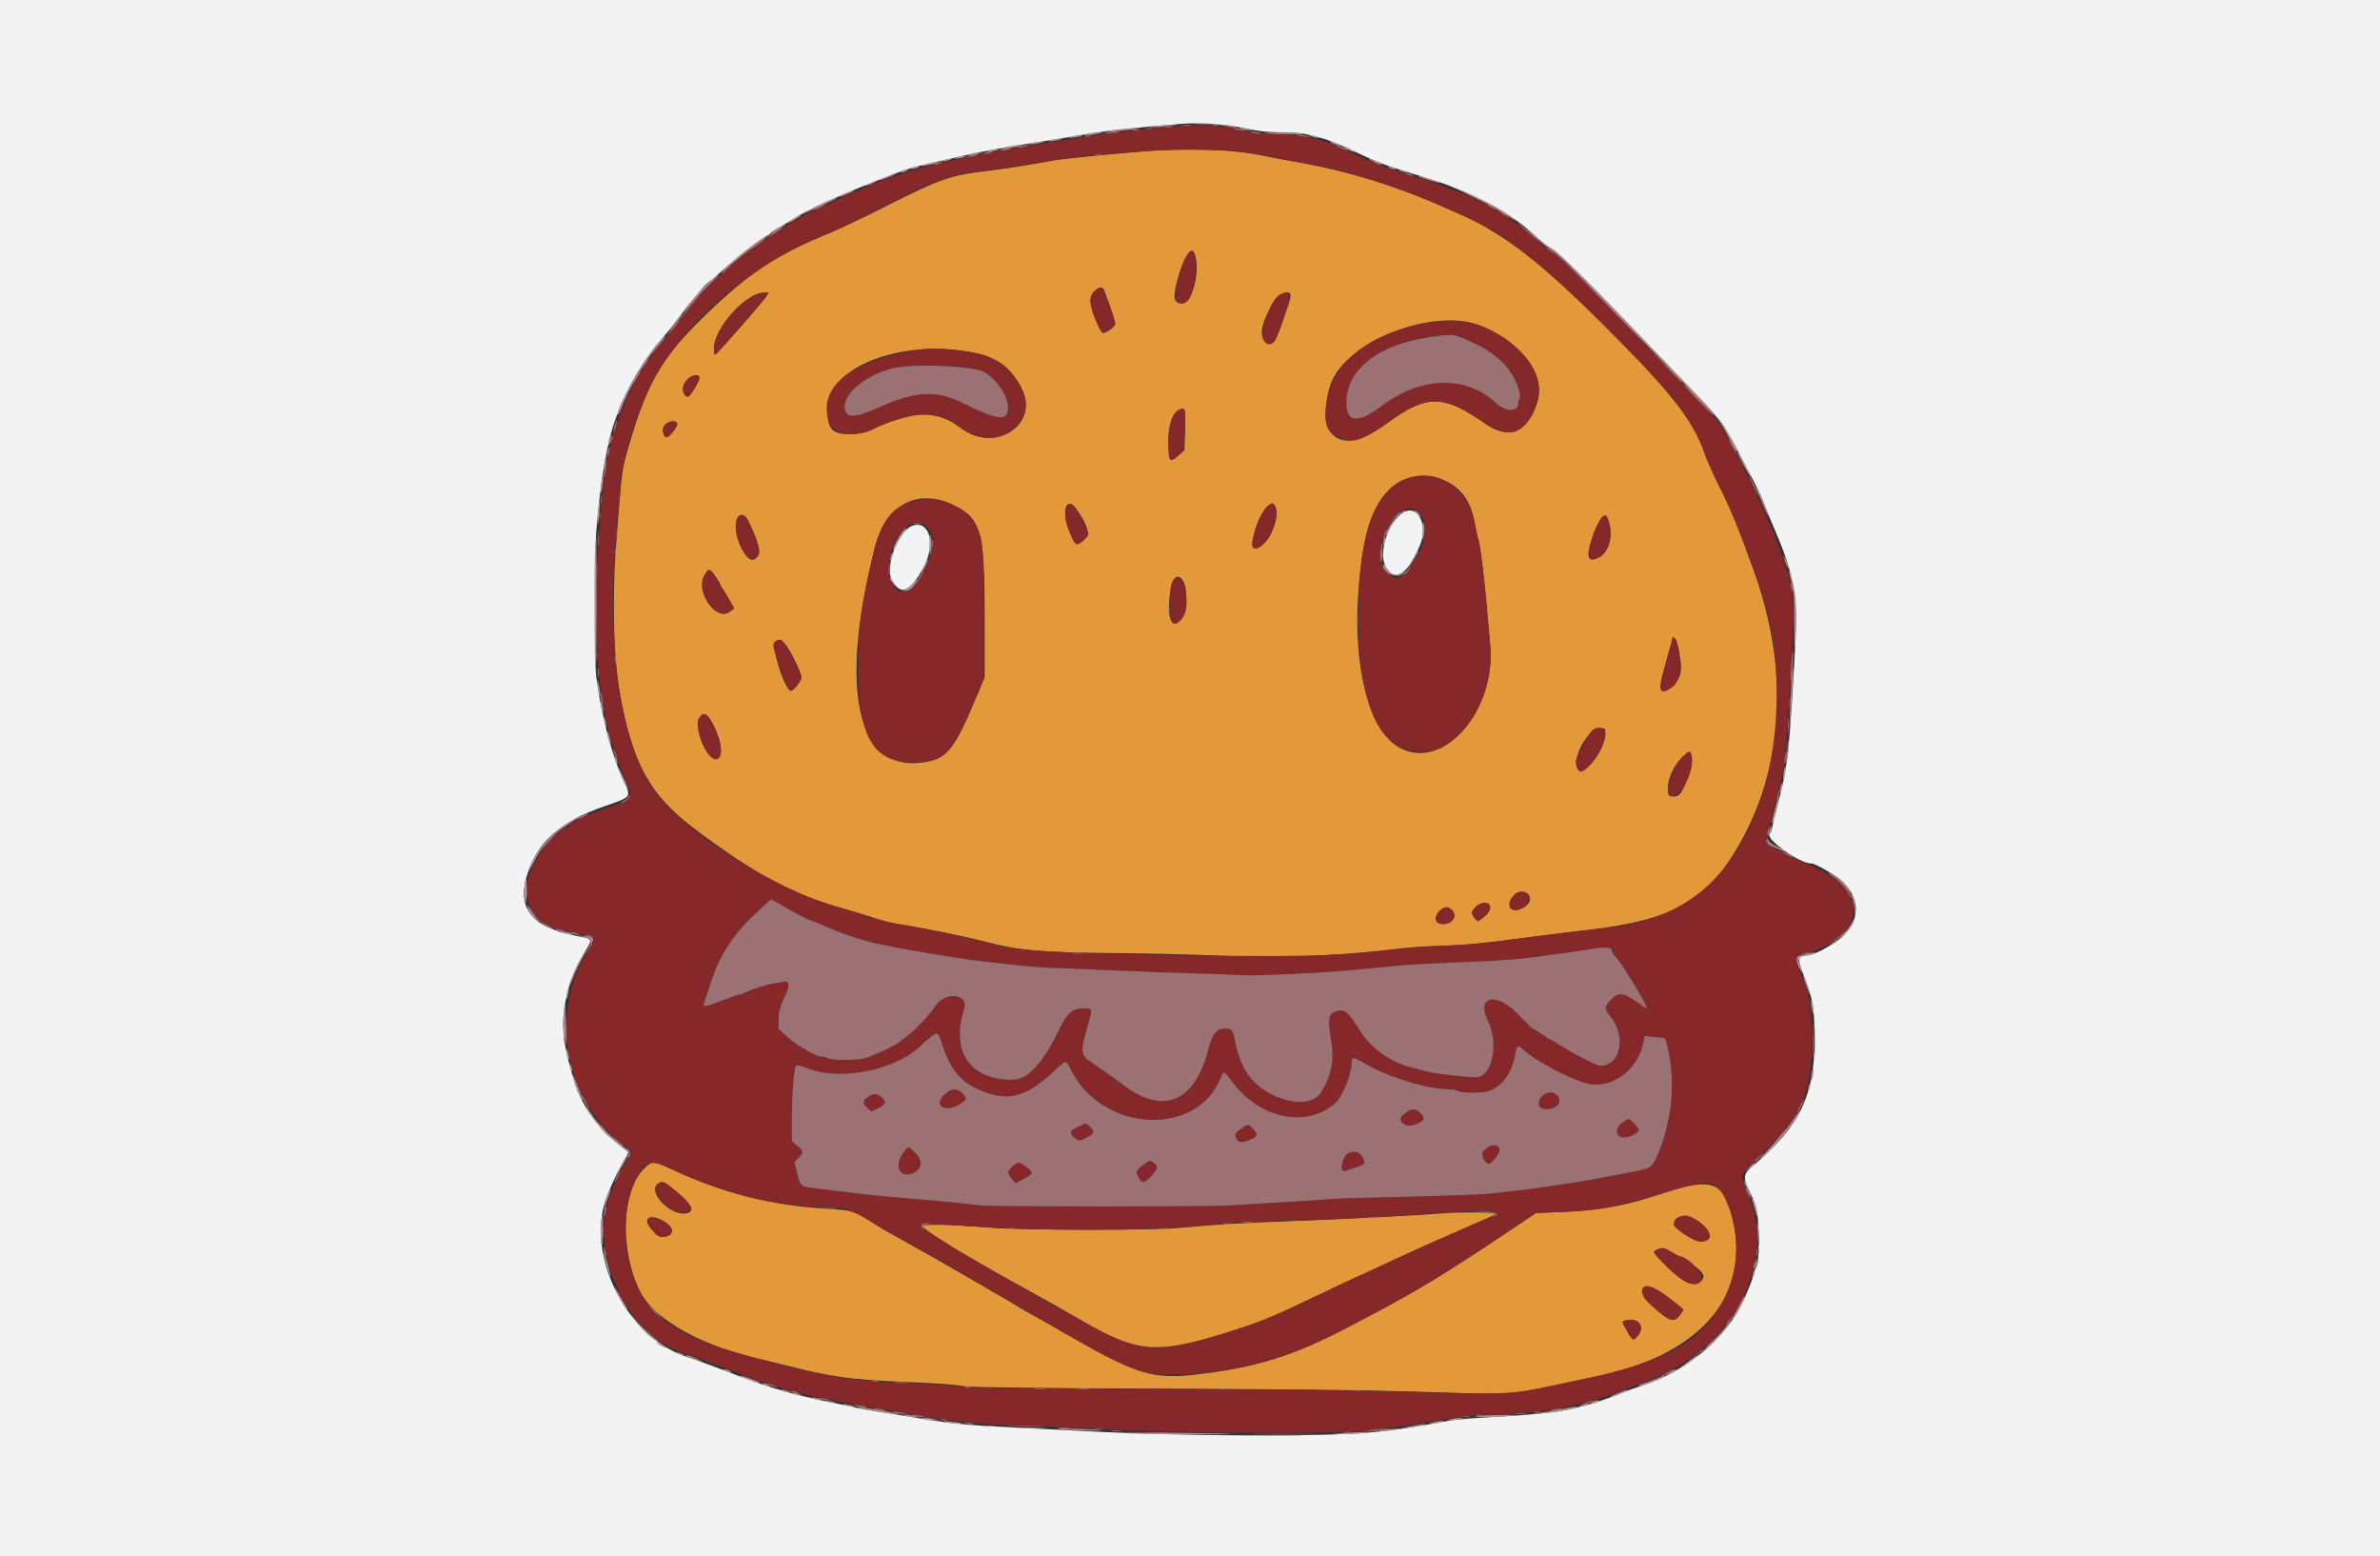 <svg id="svg" version="1.1" xmlns="http://www.w3.org/2000/svg" xmlns:xlink="http://www.w3.org/1999/xlink" width="400" height="261.429" viewBox="0, 0, 400,261.429"><rect x="0" y="0" width="400" height="261.429" fill="#333333" stroke="none"/><g id="svgg"><path id="path0" d="M194.379 25.281 C 191.788 25.394,178.695 26.649,177.268 26.921 C 173.247 27.687,168.789 28.388,165.621 28.754 C 159.913 29.412,157.737 30.164,149.673 34.265 C 145.791 36.239,141.261 38.407,139.608 39.082 C 129.977 43.016,125.179 46.285,116.991 54.497 C 111.160 60.343,108.697 64.724,105.885 74.248 C 104.446 79.125,104.571 78.180,103.488 92.418 C 102.884 100.360,103.151 110.912,104.086 116.078 C 106.322 128.441,109.176 133.611,116.993 139.466 C 126.867 146.861,133.282 150.296,141.438 152.554 C 142.804 152.933,145.098 153.632,146.536 154.109 C 147.974 154.585,149.680 155.054,150.327 155.151 C 154.499 155.777,161.720 157.236,165.752 158.268 C 171.462 159.730,174.847 160.022,187.451 160.143 C 193.562 160.201,201.323 160.387,204.698 160.557 C 214.110 161.029,224.900 160.633,234.379 159.467 C 236.680 159.184,239.974 158.952,241.699 158.951 C 244.494 158.949,250.022 158.430,255.686 157.639 C 258.740 157.212,260.868 156.947,266.939 156.239 C 280.950 154.606,286.658 151.469,291.972 142.484 C 299.846 129.171,300.825 112.601,294.728 95.817 C 291.677 87.417,291.094 85.997,288.892 81.606 C 287.908 79.644,286.845 77.275,286.530 76.340 C 284.705 70.919,281.317 66.491,271.111 56.183 C 259.372 44.327,252.802 39.211,244.967 35.823 C 243.889 35.357,242.654 34.817,242.222 34.623 C 234.655 31.222,226.268 28.676,217.778 27.203 C 215.980 26.891,213.745 26.468,212.810 26.263 C 208.063 25.222,202.496 24.925,194.379 25.281 M200.791 42.762 C 201.796 45.406,200.387 50.980,198.713 50.980 C 197.302 50.980,197.105 50.181,197.813 47.337 C 198.809 43.341,200.199 41.205,200.791 42.762 M185.478 48.608 C 185.802 49.132,187.451 53.978,187.451 54.405 C 187.451 54.847,185.985 55.948,185.397 55.948 C 184.864 55.948,183.268 51.802,183.268 50.415 C 183.268 49.113,184.944 47.743,185.478 48.608 M128.717 49.908 C 128.119 50.849,120.575 59.445,120.242 59.564 C 120.109 59.612,120.000 59.131,120.000 58.495 C 120.000 55.115,125.388 49.150,128.441 49.150 L 129.198 49.150 128.717 49.908 M216.870 49.423 C 216.962 49.573,216.852 50.249,216.625 50.926 C 214.481 57.312,214.255 57.778,213.299 57.778 C 212.550 57.778,211.938 56.614,212.092 55.485 C 212.544 52.182,215.924 47.893,216.870 49.423 M248.473 54.591 C 255.323 57.083,259.757 62.765,258.436 67.360 C 256.935 72.581,253.664 74.025,249.673 71.227 C 242.609 66.275,239.810 66.232,233.333 70.974 C 228.304 74.657,225.047 75.014,223.259 72.081 C 222.411 70.691,222.738 66.573,223.904 63.935 C 226.914 57.129,240.864 51.823,248.473 54.591 M161.850 58.947 C 167.132 59.692,169.544 61.210,171.627 65.098 C 174.913 71.232,167.279 76.329,161.452 71.892 C 157.833 69.136,154.161 68.956,148.660 71.266 C 145.120 72.753,144.446 72.941,142.674 72.941 C 139.795 72.941,139.026 72.022,139.053 68.608 C 139.103 62.057,150.291 57.315,161.850 58.947 M117.556 63.407 C 117.710 63.810,116.001 66.667,115.605 66.667 C 115.169 66.667,114.771 66.008,114.771 65.287 C 114.771 63.858,117.120 62.272,117.556 63.407 M199.170 72.299 L 199.059 75.619 198.095 76.503 C 196.544 77.924,196.349 77.644,196.343 73.973 C 196.339 71.468,197.122 69.342,198.240 68.825 C 199.178 68.391,199.286 68.795,199.170 72.299 M113.696 71.710 C 113.258 72.560,112.377 73.464,111.986 73.464 C 111.531 73.464,111.227 72.186,111.556 71.659 C 112.309 70.452,114.320 70.500,113.696 71.710 M242.328 80.583 C 245.346 81.643,247.223 84.114,247.844 87.843 C 248.024 88.922,248.272 90.072,248.395 90.399 C 248.860 91.630,249.630 98.319,250.463 108.358 C 251.379 119.392,242.838 129.349,235.513 125.786 C 229.111 122.671,226.405 107.863,229.262 91.569 C 230.850 82.510,235.849 78.307,242.328 80.583 M159.897 84.699 C 164.890 86.963,165.490 89.031,165.490 103.971 L 165.490 113.755 164.551 116.028 C 160.454 125.937,159.291 127.452,155.294 128.082 C 144.048 129.856,140.900 116.065,147.041 91.931 C 148.812 84.971,154.027 82.038,159.897 84.699 M181.138 85.848 C 183.024 88.649,183.235 89.997,181.935 90.958 C 180.876 91.741,180.728 91.640,179.824 89.535 C 178.213 85.778,179.208 82.984,181.138 85.848 M214.438 85.377 C 214.972 87.255,213.423 90.998,211.771 91.825 C 210.494 92.464,210.279 92.127,210.687 90.131 C 211.493 86.191,213.828 83.231,214.438 85.377 M125.805 87.582 C 127.855 91.764,128.075 93.483,126.628 94.038 C 125.553 94.450,123.660 90.960,123.660 88.566 C 123.660 86.359,124.922 85.780,125.805 87.582 M270.328 87.454 C 271.187 90.056,270.458 92.809,268.678 93.685 C 266.858 94.581,266.511 93.607,267.555 90.536 C 268.847 86.737,269.757 85.725,270.328 87.454 M120.249 96.844 C 120.687 97.482,121.046 98.081,121.046 98.177 C 121.046 98.272,121.264 98.663,121.531 99.045 C 121.798 99.426,122.323 100.293,122.697 100.970 L 123.377 102.202 122.699 102.735 C 120.346 104.586,116.725 99.330,118.429 96.536 C 119.104 95.428,119.297 95.461,120.249 96.844 M198.663 97.350 C 199.682 98.578,199.588 102.785,198.513 104.063 C 197.132 105.704,196.260 104.320,196.510 100.887 C 196.755 97.538,197.628 96.103,198.663 97.350 M282.213 109.571 C 282.775 112.626,282.599 113.706,281.322 115.049 C 279.441 117.026,278.596 116.289,279.408 113.380 C 279.697 112.348,280.199 110.533,280.525 109.346 C 281.303 106.519,281.661 106.567,282.213 109.571 M131.891 108.124 C 132.795 109.099,134.896 113.430,134.715 113.945 C 134.453 114.694,133.322 116.078,132.973 116.078 C 131.872 116.078,129.459 108.277,130.392 107.733 C 131.060 107.344,131.202 107.381,131.891 108.124 M120.105 122.222 C 121.712 125.503,121.434 128.410,119.627 127.226 C 118.146 126.256,116.708 121.850,117.485 120.664 C 118.279 119.453,118.942 119.847,120.105 122.222 M269.804 123.276 C 269.804 125.953,266.201 130.654,265.199 129.285 C 263.994 127.636,266.844 122.353,268.939 122.353 C 269.755 122.353,269.804 122.405,269.804 123.276 M284.327 127.167 C 284.614 128.696,282.923 133.320,281.940 133.697 C 279.226 134.739,280.136 129.415,283.107 126.864 C 284.013 126.087,284.130 126.116,284.327 127.167 M256.846 150.308 C 257.453 150.979,257.175 151.792,256.120 152.435 C 254.021 153.715,252.793 152.208,254.455 150.392 C 255.116 149.669,256.232 149.630,256.846 150.308 M250.144 151.948 C 250.685 152.489,250.490 153.120,249.518 153.973 C 248.452 154.909,248.138 154.895,247.582 153.888 C 246.956 152.753,249.228 151.032,250.144 151.948 M243.966 152.851 C 245.102 153.878,244.038 155.413,242.306 155.247 C 241.142 155.135,240.955 154.054,241.932 153.077 C 242.698 152.311,243.296 152.245,243.966 152.851 M108.266 196.309 C 104.435 200.140,104.119 210.161,107.612 217.053 C 110.026 221.817,118.071 226.255,128.366 228.499 C 128.869 228.609,130.693 229.057,132.418 229.494 C 139.610 231.316,142.965 231.793,151.111 232.154 C 158.240 232.469,159.392 232.549,162.222 232.927 C 163.555 233.104,175.457 233.250,195.033 233.328 C 222.486 233.438,231.949 233.584,248.235 234.146 C 253.303 234.321,255.009 234.112,263.399 232.288 C 265.124 231.913,267.081 231.501,267.747 231.371 C 285.080 228.006,293.951 218.401,291.392 205.770 C 289.952 198.664,288.096 197.743,280.261 200.247 C 278.895 200.684,277.425 201.153,276.993 201.290 C 272.635 202.673,268.036 203.429,262.745 203.632 L 258.170 203.807 253.856 206.699 C 242.121 214.568,237.550 217.297,226.405 223.088 C 217.344 227.797,211.504 229.640,201.800 230.853 C 193.719 231.863,191.220 231.103,178.551 223.786 C 176.603 222.661,174.309 221.361,173.452 220.896 C 172.596 220.431,171.601 219.863,171.241 219.633 C 170.430 219.116,170.962 219.427,162.353 214.430 C 158.399 212.134,153.752 209.497,152.026 208.569 C 150.301 207.641,148.048 206.342,147.021 205.682 C 143.481 203.410,143.266 203.340,139.085 203.100 C 129.616 202.558,121.256 200.427,112.641 196.361 C 109.853 195.045,109.534 195.042,108.266 196.309 M113.725 200.225 C 116.124 202.226,116.740 203.350,115.665 203.763 C 113.121 204.739,108.566 200.296,110.629 198.851 C 111.317 198.368,111.707 198.541,113.725 200.225 M243.007 203.831 C 238.231 204.208,227.373 204.778,218.693 205.109 C 207.900 205.519,204.043 205.747,198.431 206.303 C 194.196 206.723,171.994 206.721,166.797 206.301 C 159.733 205.728,154.946 205.621,155.082 206.038 C 155.313 206.750,162.644 211.224,171.765 216.219 C 175.000 217.991,179.177 220.341,181.047 221.441 C 191.556 227.624,194.325 227.782,208.830 223.032 C 212.356 221.877,214.503 220.959,221.661 217.542 C 225.307 215.803,228.329 214.379,228.378 214.379 C 228.426 214.379,229.855 213.727,231.553 212.931 C 233.251 212.134,234.876 211.375,235.163 211.244 C 235.451 211.113,236.696 210.544,237.931 209.979 C 239.166 209.415,242.401 207.986,245.121 206.805 C 251.352 204.098,251.251 204.147,251.087 203.882 C 250.960 203.677,245.405 203.641,243.007 203.831 M285.114 205.000 C 287.750 206.598,288.121 208.627,285.777 208.627 C 284.800 208.627,281.307 206.376,281.307 205.747 C 281.307 204.247,283.244 203.867,285.114 205.000 M111.889 205.386 C 113.518 206.464,113.176 207.843,111.279 207.843 C 110.547 207.843,108.758 205.970,108.758 205.203 C 108.758 204.227,110.271 204.315,111.889 205.386 M280.999 210.375 C 286.107 213.307,286.967 214.172,285.864 215.275 C 284.770 216.369,282.919 215.586,280.203 212.883 C 277.693 210.385,277.637 210.288,278.497 209.943 C 279.411 209.575,279.689 209.623,280.999 210.375 M279.561 217.369 C 280.450 218.007,281.576 218.867,282.065 219.279 L 282.954 220.030 282.486 220.744 C 281.411 222.385,280.658 222.172,277.578 219.357 C 274.510 216.553,276.144 214.915,279.561 217.369 M275.236 222.106 C 275.964 222.616,275.979 223.514,275.275 224.409 C 274.533 225.353,274.403 225.301,273.483 223.694 C 272.544 222.051,272.541 222.035,273.137 221.880 C 274.051 221.641,274.666 221.707,275.236 222.106 " stroke="none" fill="#e39939" fill-rule="evenodd"></path><path id="path1" d="M197.124 21.302 C 191.134 21.854,187.995 22.187,185.882 22.494 C 184.804 22.651,183.216 22.881,182.353 23.006 C 180.396 23.288,173.212 24.460,171.111 24.840 C 170.248 24.996,168.895 25.236,168.105 25.374 C 167.314 25.511,166.137 25.728,165.490 25.856 C 164.843 25.984,163.608 26.227,162.745 26.396 C 161.293 26.681,158.391 27.334,155.556 28.015 C 154.095 28.366,148.480 30.197,147.362 30.687 C 146.908 30.886,145.889 31.314,145.098 31.638 C 143.729 32.198,142.846 32.588,139.412 34.146 C 136.294 35.561,135.506 35.958,133.685 37.030 C 130.506 38.902,124.085 43.353,123.399 44.160 C 123.327 44.245,122.268 45.195,121.046 46.271 C 118.308 48.683,117.878 49.148,115.361 52.418 C 114.254 53.856,112.511 56.033,111.486 57.255 C 108.782 60.481,107.565 62.339,105.917 65.752 C 102.418 72.995,101.312 78.519,100.521 92.680 C 99.523 110.569,100.874 121.614,105.222 131.122 C 106.538 133.997,106.310 134.312,101.836 135.808 C 94.725 138.185,91.223 141.221,88.919 147.006 C 87.658 150.171,89.223 154.179,92.233 155.490 C 93.850 156.194,94.605 156.385,99.281 157.283 C 100.104 157.441,100.037 157.720,98.605 160.112 C 92.374 170.513,94.923 184.642,104.376 192.112 L 106.138 193.504 105.444 194.726 C 101.007 202.540,100.438 206.957,102.918 214.351 C 105.038 220.671,109.730 225.750,114.910 227.330 C 116.079 227.687,117.497 228.198,118.060 228.467 C 118.624 228.735,120.026 229.269,121.176 229.653 C 122.327 230.036,123.533 230.463,123.856 230.600 C 124.180 230.737,124.709 230.962,125.033 231.098 C 126.615 231.768,131.938 233.433,135.163 234.269 C 136.525 234.622,144.776 236.232,148.366 236.845 C 160.695 238.951,164.961 239.427,173.203 239.615 C 176.797 239.697,181.268 239.865,183.137 239.989 C 195.981 240.842,225.612 241.023,230.850 240.281 C 232.072 240.108,234.307 239.792,235.817 239.579 C 237.327 239.366,239.150 239.082,239.869 238.949 C 243.688 238.242,248.500 237.655,250.509 237.651 C 258.409 237.637,265.586 236.354,272.288 233.757 C 273.725 233.200,275.784 232.418,276.863 232.019 C 285.348 228.878,292.192 222.028,294.223 214.641 C 294.322 214.281,294.593 213.340,294.826 212.549 C 295.875 208.980,295.325 203.794,293.498 200.016 C 293.120 199.235,292.810 198.265,292.810 197.861 C 292.810 197.102,292.843 197.064,296.973 193.086 C 302.508 187.755,304.325 183.682,304.510 176.190 C 304.668 169.783,304.228 167.082,302.362 163.003 C 301.430 160.964,301.994 160.000,304.119 160.000 C 304.936 160.000,307.741 158.553,308.975 157.495 C 313.398 153.704,311.943 149.019,305.391 145.953 C 299.036 142.978,297.043 141.991,296.888 141.741 C 296.718 141.464,296.812 141.001,297.776 137.386 C 299.750 129.988,300.068 128.176,300.398 122.484 C 300.532 120.183,300.766 116.595,300.919 114.510 C 301.412 107.774,301.533 100.714,301.182 99.109 C 299.838 92.971,296.007 83.876,290.569 73.923 C 288.819 70.718,289.126 71.088,282.353 64.027 C 265.972 46.951,261.956 42.897,260.858 42.330 C 260.323 42.054,258.970 40.998,257.851 39.984 C 254.281 36.747,249.552 33.920,244.575 32.048 C 243.137 31.507,241.725 30.969,241.438 30.853 C 241.150 30.737,239.503 30.207,237.778 29.676 C 232.832 28.154,231.708 27.741,228.366 26.223 C 226.641 25.439,224.876 24.641,224.444 24.448 C 221.812 23.275,217.604 22.484,214.002 22.484 C 212.445 22.484,210.746 22.371,210.226 22.234 C 205.967 21.108,202.165 20.838,197.124 21.302 M208.366 25.476 C 209.876 25.677,211.935 26.018,212.941 26.233 C 213.948 26.447,215.477 26.750,216.340 26.906 C 217.203 27.062,219.223 27.427,220.830 27.718 C 228.420 29.094,239.720 33.079,248.752 37.566 C 254.042 40.194,260.646 45.672,270.727 55.791 C 281.514 66.619,284.384 70.326,286.533 76.209 C 287.006 77.503,288.182 80.150,289.146 82.092 C 291.288 86.405,293.901 92.977,296.163 99.739 C 299.408 109.440,299.422 123.476,296.197 133.378 C 291.602 147.487,283.228 154.611,269.673 155.944 C 267.717 156.137,262.472 156.775,259.869 157.137 C 258.791 157.287,256.967 157.519,255.817 157.653 C 254.667 157.786,252.549 158.074,251.111 158.292 C 249.673 158.509,246.379 158.755,243.791 158.838 C 241.203 158.920,237.203 159.209,234.902 159.479 C 224.259 160.730,217.236 160.869,191.373 160.342 C 173.911 159.985,170.177 159.667,164.575 158.060 C 163.856 157.854,162.739 157.567,162.092 157.423 C 161.444 157.279,160.386 157.040,159.739 156.892 C 159.092 156.744,157.444 156.437,156.078 156.209 C 150.901 155.345,147.774 154.668,145.752 153.972 C 144.601 153.576,142.542 152.941,141.176 152.559 C 129.929 149.418,114.014 139.168,109.465 132.136 C 103.815 123.403,101.664 105.494,103.924 86.013 C 104.132 84.216,104.305 82.009,104.308 81.110 C 104.316 78.684,106.738 70.372,108.704 66.023 C 113.493 55.426,126.192 44.178,138.830 39.338 C 141.291 38.396,145.684 36.266,151.739 33.080 C 156.600 30.523,160.302 29.281,164.271 28.876 C 165.888 28.711,169.044 28.234,176.340 27.050 C 181.126 26.273,183.685 25.992,189.281 25.627 C 191.654 25.473,194.007 25.309,194.510 25.264 C 197.269 25.016,205.921 25.148,208.366 25.476 M199.627 42.680 C 198.388 44.570,197.168 49.513,197.690 50.523 C 198.113 51.339,199.396 51.112,199.903 50.131 C 201.580 46.890,201.328 40.083,199.627 42.680 M183.969 48.898 C 182.881 49.754,183.090 51.729,184.579 54.647 C 185.267 55.997,185.448 56.063,186.535 55.369 C 187.650 54.656,187.639 54.421,186.313 50.850 C 185.367 48.302,185.056 48.043,183.969 48.898 M126.128 50.067 C 123.141 51.829,120.000 56.202,120.000 58.597 C 120.000 59.153,120.088 59.599,120.196 59.588 C 120.404 59.567,128.611 50.144,128.967 49.518 C 129.372 48.806,127.726 49.124,126.128 50.067 M215.244 49.414 C 213.615 50.070,211.515 55.886,212.433 57.197 C 213.507 58.731,214.367 57.721,215.830 53.206 C 217.178 49.046,217.118 48.659,215.244 49.414 M239.608 54.274 C 230.567 55.875,224.224 60.690,223.107 66.797 C 222.388 70.732,222.737 72.193,224.665 73.323 C 227.011 74.698,228.739 74.221,233.277 70.946 C 239.609 66.376,242.582 66.317,248.908 70.636 C 253.514 73.781,255.740 73.326,257.853 68.811 C 260.059 64.096,257.576 59.464,250.802 55.660 C 247.760 53.951,244.035 53.489,239.608 54.274 M245.393 56.623 C 251.312 59.045,254.092 61.540,255.283 65.498 C 255.480 66.151,255.526 66.760,255.395 66.967 C 255.272 67.161,255.168 67.556,255.163 67.843 C 255.142 69.228,253.016 69.213,251.552 67.818 C 246.553 63.054,238.906 63.186,232.303 68.150 C 228.191 71.241,226.269 71.072,226.279 67.620 C 226.297 61.451,233.547 56.679,243.563 56.245 C 244.013 56.225,244.836 56.396,245.393 56.623 M154.510 58.737 C 142.644 60.616,137.073 65.288,139.491 71.332 C 140.289 73.326,145.033 73.503,147.582 71.634 C 147.914 71.390,151.639 70.204,153.253 69.828 C 156.066 69.173,158.652 69.735,160.916 71.493 C 164.884 74.574,169.079 74.227,171.634 70.607 C 174.163 67.024,169.867 60.443,164.314 59.391 C 160.288 58.628,156.704 58.389,154.510 58.737 M161.973 61.681 C 165.550 62.027,167.344 63.205,168.663 66.073 C 170.854 70.838,168.942 71.258,161.598 67.624 C 157.282 65.489,153.807 65.710,147.582 68.515 C 143.478 70.364,141.961 70.296,141.961 68.262 C 141.961 66.275,144.927 63.600,148.627 62.250 C 150.709 61.491,157.166 61.216,161.973 61.681 M116.157 63.271 C 115.103 63.696,114.412 65.680,115.085 66.353 C 115.590 66.858,115.750 66.746,116.740 65.198 C 117.953 63.302,117.750 62.630,116.157 63.271 M198.270 68.815 C 197.010 69.392,196.471 70.994,196.471 74.161 C 196.471 77.551,196.528 77.668,197.738 76.745 C 198.948 75.822,198.994 75.665,199.149 71.997 C 199.288 68.714,199.199 68.390,198.270 68.815 M111.895 71.373 C 111.608 71.660,111.373 72.021,111.373 72.174 C 111.373 72.604,111.887 73.464,112.143 73.464 C 112.485 73.464,113.991 71.330,113.832 71.072 C 113.580 70.664,112.425 70.843,111.895 71.373 M236.568 80.386 C 230.665 82.558,227.961 90.878,228.325 105.752 C 228.660 119.437,232.245 126.391,238.954 126.369 C 245.327 126.349,251.273 117.226,250.451 108.729 C 250.306 107.235,250.074 104.660,249.934 103.007 C 249.493 97.788,248.893 92.548,248.606 91.418 C 248.453 90.818,248.153 89.386,247.937 88.235 C 246.782 82.061,241.648 78.517,236.568 80.386 M154.248 84.029 C 149.944 84.958,148.133 87.223,146.701 93.464 C 144.664 102.343,144.207 105.765,144.202 112.157 C 144.194 123.706,146.712 128.095,153.352 128.102 C 158.702 128.108,159.821 126.976,163.952 117.386 L 165.359 114.118 165.358 103.399 C 165.356 91.451,165.191 89.937,163.642 87.686 C 161.728 84.904,157.613 83.302,154.248 84.029 M179.257 85.463 C 178.799 86.608,179.001 87.713,180.144 90.295 C 180.772 91.717,181.023 91.767,182.157 90.704 C 183.197 89.729,183.218 89.988,181.889 87.341 C 180.445 84.465,179.832 84.027,179.257 85.463 M212.851 85.353 C 211.451 86.947,209.961 91.382,210.611 92.017 C 211.813 93.190,214.948 88.175,214.485 85.820 C 214.185 84.289,213.865 84.198,212.851 85.353 M238.545 86.150 C 239.874 87.584,239.889 89.970,238.586 92.538 C 236.192 97.255,234.750 98.145,232.908 96.040 C 229.775 92.459,235.341 82.693,238.545 86.150 M123.899 87.102 C 122.874 89.016,125.290 94.663,126.790 93.860 C 128.052 93.185,127.943 92.486,125.860 87.908 C 125.173 86.398,124.437 86.095,123.899 87.102 M268.920 87.480 C 267.195 90.018,266.505 94.406,267.901 93.958 C 270.254 93.203,271.299 90.397,270.325 87.446 C 269.947 86.299,269.719 86.304,268.920 87.480 M155.614 88.356 C 157.574 89.898,157.046 93.426,154.205 97.766 C 151.340 102.142,147.840 97.379,149.985 92.022 C 151.416 88.446,153.775 86.910,155.614 88.356 M118.460 96.555 C 116.796 99.247,120.412 104.533,122.692 102.740 L 123.363 102.212 121.468 99.031 C 119.315 95.415,119.215 95.333,118.460 96.555 M197.467 97.199 C 196.868 97.580,196.601 98.881,196.610 101.390 C 196.622 105.019,197.291 105.721,198.807 103.691 C 200.191 101.837,199.029 96.206,197.467 97.199 M281.038 107.386 C 281.033 107.493,280.740 108.641,280.387 109.935 C 278.689 116.145,278.677 116.464,280.168 115.933 C 282.197 115.210,282.796 113.064,282.084 109.076 C 281.805 107.518,281.080 106.345,281.038 107.386 M130.392 107.733 C 129.749 108.108,129.805 108.503,130.980 111.872 C 132.525 116.301,132.834 116.655,133.915 115.229 C 134.937 113.881,134.921 113.742,133.418 110.850 C 131.715 107.571,131.338 107.183,130.392 107.733 M117.506 120.804 C 116.747 122.272,118.885 127.582,120.235 127.582 C 121.553 127.582,121.461 125.277,120.019 122.200 C 118.855 119.715,118.244 119.376,117.506 120.804 M267.457 122.870 C 266.855 123.472,264.837 127.389,264.837 127.956 C 264.837 128.463,265.393 129.673,265.626 129.673 C 266.855 129.673,269.804 125.214,269.804 123.357 C 269.804 122.160,268.448 121.878,267.457 122.870 M282.789 127.163 C 281.129 128.823,279.655 133.378,280.654 133.762 C 282.263 134.379,284.816 129.776,284.323 127.148 C 284.118 126.053,283.897 126.055,282.789 127.163 M254.577 150.321 C 253.847 150.895,253.494 152.110,253.911 152.614 C 254.529 153.361,256.418 152.662,256.952 151.489 C 257.593 150.084,255.922 149.262,254.577 150.321 M131.329 152.071 C 133.226 153.200,136.255 154.769,136.539 154.770 C 136.648 154.771,137.295 155.018,137.977 155.320 C 141.797 157.013,145.698 158.295,148.497 158.777 C 148.856 158.839,150.033 159.067,151.111 159.285 C 152.190 159.502,154.248 159.869,155.686 160.102 C 157.124 160.334,159.418 160.706,160.784 160.930 C 162.150 161.154,164.268 161.443,165.490 161.573 C 166.712 161.703,169.242 161.977,171.111 162.184 C 172.980 162.390,175.275 162.574,176.209 162.592 C 177.144 162.610,181.614 162.793,186.144 162.998 C 190.673 163.204,197.203 163.445,200.654 163.535 C 204.105 163.624,207.516 163.761,208.235 163.838 C 209.951 164.024,222.071 163.489,227.059 163.008 C 229.216 162.800,232.275 162.504,233.856 162.352 C 237.005 162.047,239.972 161.884,248.105 161.567 C 251.052 161.452,254.935 161.173,256.732 160.947 C 261.125 160.395,265.702 159.759,267.429 159.460 C 269.567 159.091,270.850 159.143,270.850 159.599 C 270.850 159.809,271.187 160.368,271.600 160.841 C 272.983 162.424,277.162 169.412,276.726 169.412 C 276.637 169.412,275.822 168.882,274.916 168.235 C 272.784 166.714,271.929 166.674,270.699 168.039 C 269.585 169.276,269.589 169.379,270.829 171.017 C 273.342 174.337,272.264 179.085,268.998 179.085 C 268.406 179.085,264.422 177.048,262.021 175.518 C 261.263 175.036,260.586 174.641,260.515 174.641 C 260.445 174.641,259.801 174.229,259.085 173.725 C 258.369 173.222,257.694 172.810,257.586 172.810 C 257.477 172.810,256.438 171.798,255.276 170.561 C 251.551 166.594,247.935 167.305,250.104 171.577 C 251.688 174.698,251.102 179.642,249.020 180.716 C 248.211 181.133,248.354 181.138,242.614 180.512 C 241.680 180.410,240.268 180.155,239.477 179.945 C 238.686 179.735,237.686 179.473,237.255 179.363 C 233.703 178.458,230.499 176.216,228.703 173.377 C 226.677 170.173,226.079 169.592,225.032 169.804 C 223.209 170.174,223.060 170.808,223.774 175.163 C 224.278 178.242,223.725 180.894,222.021 183.557 C 220.891 185.324,218.114 185.659,214.947 184.411 C 210.698 182.737,208.546 179.965,207.565 174.902 C 207.211 173.074,207.022 172.820,206.013 172.815 C 204.432 172.808,203.791 173.601,203.029 176.508 C 200.764 185.147,195.538 187.344,188.960 182.423 C 187.914 181.641,186.059 180.309,184.837 179.462 C 181.223 176.958,181.362 177.614,183.095 171.246 C 183.573 169.486,183.531 169.412,182.035 169.412 C 180.329 169.412,179.302 170.277,178.165 172.672 C 175.368 178.566,172.746 181.440,170.171 181.434 C 162.961 181.419,159.758 176.696,162.051 169.462 C 162.534 167.938,162.074 167.592,159.556 167.585 C 158.208 167.582,158.191 167.592,157.272 168.954 C 156.151 170.616,153.973 172.941,152.549 173.996 C 151.974 174.423,151.334 174.932,151.126 175.129 C 150.678 175.555,146.966 177.303,145.509 177.775 C 144.257 178.180,139.873 178.199,139.133 177.803 C 138.838 177.645,138.363 177.516,138.077 177.516 C 137.132 177.516,133.814 175.624,132.320 174.233 L 130.850 172.864 130.858 171.294 C 130.867 169.833,131.061 169.190,132.348 166.374 C 132.680 165.646,132.486 164.813,132.011 164.928 C 131.803 164.978,130.987 165.113,130.196 165.229 C 128.835 165.429,126.157 166.271,125.167 166.811 C 124.917 166.947,124.574 167.059,124.405 167.059 C 124.235 167.059,122.821 167.548,121.261 168.146 C 118.158 169.335,118.060 169.338,118.438 168.218 C 118.580 167.796,118.982 166.559,119.331 165.469 C 120.893 160.595,123.048 157.195,126.844 153.615 C 128.303 152.238,129.547 151.111,129.607 151.111 C 129.667 151.111,130.442 151.543,131.329 152.071 M248.296 152.297 C 247.188 153.050,247.123 153.337,247.860 154.222 L 248.382 154.849 249.355 154.063 C 251.365 152.437,250.417 150.856,248.296 152.297 M241.932 153.077 C 240.955 154.054,241.142 155.135,242.306 155.247 C 244.038 155.413,245.102 153.878,243.966 152.851 C 243.296 152.245,242.698 152.311,241.932 153.077 M158.419 175.622 C 159.598 179.347,161.293 181.556,163.936 182.809 C 169.154 185.283,172.160 184.622,177.252 179.881 C 179.311 177.964,179.039 177.953,180.109 179.997 C 185.518 190.329,201.187 191.028,205.153 181.114 C 205.662 179.844,205.654 179.841,207.190 181.879 C 211.786 187.983,219.602 189.576,224.377 185.384 C 225.674 184.245,227.190 180.410,227.190 178.268 C 227.190 177.630,227.630 177.650,228.758 178.338 C 232.880 180.852,239.681 183.007,243.497 183.007 C 244.037 183.007,244.714 183.132,245.001 183.286 C 245.860 183.746,249.700 183.664,250.663 183.166 C 252.830 182.046,254.068 180.189,254.648 177.190 C 254.982 175.462,255.024 175.439,256.078 176.415 C 257.953 178.151,263.388 181.075,266.380 181.958 C 270.675 183.226,275.286 179.944,276.241 174.941 L 276.408 174.064 278.139 174.247 C 280.208 174.467,279.870 174.132,280.384 176.471 C 281.606 182.033,280.986 188.308,278.662 193.891 C 277.737 196.111,277.427 196.339,274.641 196.838 C 273.634 197.018,271.693 197.388,270.327 197.660 C 267.546 198.213,265.264 198.608,262.745 198.972 C 261.810 199.108,260.281 199.337,259.346 199.481 C 258.412 199.626,256.588 199.858,255.294 199.998 C 254.000 200.138,251.941 200.375,250.719 200.525 C 249.497 200.675,243.144 200.919,236.601 201.068 C 230.059 201.217,224.235 201.393,223.660 201.459 C 223.085 201.525,221.673 201.635,220.523 201.703 C 211.370 202.243,208.941 202.390,206.536 202.547 C 203.242 202.761,166.329 202.759,164.837 202.544 C 163.740 202.386,159.058 201.907,156.601 201.701 C 154.729 201.545,153.012 201.394,149.020 201.036 C 146.239 200.787,143.284 200.448,136.146 199.559 C 134.625 199.370,134.486 199.209,133.946 197.021 L 133.515 195.275 134.208 194.551 C 135.110 193.610,135.085 193.371,133.987 192.495 L 133.072 191.765 133.079 187.974 C 133.087 183.784,133.435 179.401,133.789 179.048 C 133.919 178.918,134.685 179.088,135.571 179.444 C 141.434 181.803,151.139 179.698,155.294 175.167 C 157.109 173.188,157.674 173.270,158.419 175.622 M158.833 183.818 C 156.574 185.801,159.046 187.156,161.603 185.335 C 162.518 184.683,162.532 184.469,161.711 183.648 C 160.850 182.787,159.946 182.840,158.833 183.818 M259.612 183.866 C 258.766 184.294,258.345 185.436,258.821 186.010 C 259.388 186.693,261.137 186.433,261.778 185.571 C 262.792 184.208,261.283 183.020,259.612 183.866 M145.817 184.344 C 144.927 185.007,144.916 185.358,145.756 186.148 L 146.414 186.766 147.586 186.197 C 148.909 185.555,149.025 185.178,148.153 184.359 C 147.403 183.655,146.747 183.650,145.817 184.344 M236.993 186.592 C 235.254 187.483,234.969 188.356,236.201 189.015 C 237.478 189.698,239.807 188.285,238.995 187.320 C 238.102 186.259,237.833 186.162,236.993 186.592 M272.744 188.562 C 270.761 189.945,271.957 191.841,274.173 190.826 C 275.673 190.138,275.745 189.894,274.749 188.866 C 273.724 187.808,273.807 187.821,272.744 188.562 M181.569 189.133 C 179.843 189.913,179.656 190.197,180.372 190.959 C 181.145 191.782,181.471 191.796,182.775 191.063 C 183.951 190.402,184.020 190.110,183.186 189.327 C 182.483 188.666,182.577 188.678,181.569 189.133 M208.557 189.683 C 207.514 190.391,207.429 190.598,207.852 191.390 C 208.287 192.203,211.242 191.583,211.242 190.679 C 211.242 189.374,209.799 188.839,208.557 189.683 M250.306 192.652 C 248.920 193.497,248.764 193.862,249.405 194.762 C 250.113 195.756,250.247 195.751,251.227 194.706 C 252.634 193.205,251.939 191.657,250.306 192.652 M151.966 193.449 C 150.337 195.515,150.895 197.704,152.935 197.256 C 154.924 196.819,155.315 195.147,153.780 193.648 C 152.609 192.505,152.702 192.515,151.966 193.449 M226.471 193.866 C 225.151 194.791,225.185 197.113,226.512 196.604 C 226.813 196.489,227.559 196.246,228.170 196.064 C 228.781 195.882,229.281 195.581,229.281 195.395 C 229.281 194.704,228.677 193.765,228.138 193.620 C 227.304 193.397,227.097 193.427,226.471 193.866 M192.288 195.623 C 190.813 196.701,190.707 198.092,192.058 198.611 C 192.463 198.766,194.488 196.757,194.502 196.184 C 194.529 195.173,193.321 194.867,192.288 195.623 M113.099 196.483 C 114.522 197.137,115.922 197.775,116.209 197.902 C 117.341 198.400,120.998 199.695,122.484 200.124 C 123.346 200.373,124.346 200.675,124.706 200.794 C 127.528 201.735,134.932 202.868,138.301 202.874 C 142.273 202.881,142.868 203.069,147.059 205.637 C 148.497 206.518,150.791 207.832,152.157 208.557 C 154.988 210.059,159.044 212.374,166.928 216.988 C 190.559 230.819,190.944 230.995,197.516 230.951 C 206.637 230.890,216.025 228.457,224.706 223.907 C 225.569 223.454,228.275 222.046,230.719 220.777 C 237.421 217.299,242.507 214.211,252.387 207.620 L 258.107 203.804 262.844 203.602 C 269.295 203.326,271.588 202.858,282.222 199.647 C 287.244 198.130,288.608 198.478,290.056 201.643 C 294.365 211.062,290.430 222.198,281.130 226.903 C 276.431 229.279,272.112 230.544,260.392 232.977 C 254.017 234.300,252.668 234.340,233.464 233.772 C 227.065 233.584,208.477 233.388,192.157 233.338 C 170.528 233.272,162.094 233.163,161.046 232.937 C 160.255 232.766,156.843 232.532,153.464 232.416 C 150.085 232.301,146.320 232.083,145.098 231.932 C 143.876 231.781,142.288 231.583,141.569 231.493 C 138.659 231.128,130.778 229.303,125.752 227.829 C 124.529 227.470,122.706 226.936,121.699 226.641 C 116.597 225.147,111.645 222.393,109.410 219.807 C 104.642 214.290,103.670 203.600,107.355 197.193 C 108.619 194.995,109.597 194.874,113.099 196.483 M170.216 195.971 C 169.250 196.784,169.229 197.023,170.035 198.031 L 170.656 198.807 171.868 198.184 C 173.739 197.222,173.804 197.017,172.529 196.094 C 171.194 195.127,171.218 195.128,170.216 195.971 M110.629 198.851 C 108.874 200.080,112.378 203.958,115.016 203.707 C 116.490 203.566,116.468 202.770,114.953 201.406 C 111.705 198.480,111.409 198.304,110.629 198.851 M251.373 203.884 C 251.373 204.078,250.655 204.507,249.778 204.837 C 247.655 205.635,239.393 209.331,229.981 213.693 C 228.856 214.214,227.900 214.641,227.855 214.641 C 227.811 214.641,225.437 215.771,222.580 217.152 C 214.733 220.947,212.572 221.874,208.671 223.120 C 193.398 227.996,192.250 227.894,179.216 220.504 C 175.621 218.466,170.209 215.420,167.190 213.736 C 164.170 212.051,160.935 210.170,160.000 209.556 C 159.065 208.941,157.502 207.935,156.526 207.320 C 153.661 205.512,154.122 205.416,162.745 206.018 C 175.407 206.903,193.884 206.831,202.614 205.862 C 204.556 205.647,209.556 205.365,213.725 205.235 C 223.756 204.922,232.715 204.480,240.392 203.918 C 247.852 203.373,251.373 203.362,251.373 203.884 M281.996 204.725 C 280.920 205.571,281.129 206.049,283.165 207.397 C 284.991 208.606,285.561 208.777,286.732 208.463 C 288.034 208.114,287.139 206.288,285.000 204.932 C 283.597 204.042,282.923 203.996,281.996 204.725 M109.034 204.691 C 108.346 205.127,110.145 207.843,111.122 207.843 C 111.957 207.843,112.941 207.258,112.941 206.762 C 112.941 205.767,109.891 204.150,109.034 204.691 M278.712 209.905 C 277.624 210.205,277.819 210.572,280.353 212.994 C 283.156 215.674,284.789 216.350,285.864 215.275 C 286.779 214.360,283.682 210.980,281.927 210.980 C 281.846 210.980,281.468 210.761,281.086 210.492 C 280.188 209.859,279.499 209.689,278.712 209.905 M276.078 217.112 C 276.078 217.905,276.300 218.205,277.906 219.587 C 280.731 222.019,281.156 222.178,282.105 221.162 C 283.137 220.057,283.160 220.109,280.850 218.354 C 277.470 215.787,276.078 215.425,276.078 217.112 M273.137 221.880 C 272.550 222.033,272.540 221.983,273.489 223.664 C 274.414 225.303,274.533 225.353,275.275 224.409 C 276.553 222.784,275.309 221.312,273.137 221.880 " stroke="none" fill="#86282a" fill-rule="evenodd"></path><path id="path2" d="M0.000 130.719 L 0.000 261.438 200.000 261.438 L 400.000 261.438 400.000 130.719 L 400.000 0.000 200.000 0.000 L 0.000 0.000 0.000 130.719 M209.217 21.554 C 211.474 22.045,213.057 22.222,215.179 22.222 C 216.769 22.222,218.621 22.346,219.296 22.498 C 220.966 22.873,222.508 23.287,223.137 23.528 C 225.294 24.354,226.363 24.819,228.889 26.027 C 230.471 26.784,232.588 27.658,233.595 27.970 C 238.049 29.349,243.039 30.956,243.399 31.128 C 243.614 31.231,244.955 31.796,246.378 32.383 C 251.248 34.393,255.092 36.832,258.574 40.120 C 259.228 40.737,260.234 41.483,260.810 41.776 C 261.789 42.276,267.059 47.466,274.793 55.549 C 276.578 57.415,279.456 60.415,281.188 62.216 C 289.900 71.274,289.218 70.411,292.351 76.340 C 292.997 77.562,294.054 79.562,294.700 80.784 C 295.346 82.007,296.191 83.830,296.578 84.837 C 296.966 85.843,297.384 86.902,297.508 87.190 C 302.149 97.934,302.344 99.510,301.219 117.124 C 300.562 127.393,300.266 129.543,298.675 135.556 C 298.295 136.993,297.925 138.553,297.852 139.022 C 297.779 139.491,297.615 139.939,297.487 140.018 C 296.320 140.739,302.384 145.133,304.494 145.094 C 305.110 145.083,308.733 147.204,309.678 148.130 C 312.664 151.055,312.647 154.622,309.634 157.376 C 308.111 158.768,304.828 160.523,303.748 160.523 C 302.124 160.523,302.018 161.012,303.066 163.697 C 304.784 168.101,304.968 169.204,304.959 175.033 C 304.943 184.155,302.371 189.352,294.662 195.833 C 292.966 197.260,292.886 197.801,294.031 200.140 C 295.349 202.835,295.556 203.954,295.556 208.418 C 295.556 211.353,295.462 212.616,295.229 212.850 C 295.049 213.029,294.902 213.372,294.902 213.611 C 294.902 214.028,293.919 216.565,292.925 218.717 C 290.104 224.819,283.328 230.474,276.063 232.788 C 274.849 233.175,273.463 233.673,272.982 233.894 C 271.967 234.361,268.781 235.492,267.451 235.857 C 266.948 235.995,266.124 236.220,265.621 236.357 C 262.327 237.253,258.964 237.631,249.412 238.182 C 247.039 238.319,244.510 238.538,243.791 238.670 C 237.406 239.840,234.600 240.261,230.719 240.635 C 222.386 241.437,199.377 241.343,181.961 240.436 C 177.575 240.208,171.458 239.892,168.366 239.735 C 161.842 239.403,158.870 239.080,153.203 238.084 C 151.980 237.870,149.686 237.501,148.105 237.266 C 146.523 237.030,144.817 236.735,144.314 236.608 C 143.810 236.482,142.752 236.255,141.961 236.103 C 134.824 234.733,129.618 233.303,124.444 231.291 C 121.479 230.137,117.590 228.711,115.294 227.935 C 104.798 224.387,97.999 209.924,102.285 200.261 C 103.397 197.753,104.178 196.160,104.885 194.956 C 105.290 194.266,105.621 193.663,105.621 193.615 C 105.621 193.566,104.957 193.025,104.145 192.413 C 100.580 189.721,97.745 185.746,96.505 181.699 C 94.625 175.565,94.266 172.287,95.034 168.271 C 95.607 165.275,96.493 162.936,98.008 160.419 C 99.695 157.615,99.754 157.808,97.059 157.285 C 89.306 155.782,86.804 152.698,88.626 146.890 C 90.350 141.392,94.238 137.984,101.699 135.428 C 106.131 133.910,106.106 133.942,104.869 131.369 C 103.909 129.374,102.403 124.885,101.843 122.353 C 101.604 121.275,101.306 119.922,101.179 119.346 C 100.901 118.076,100.487 115.668,100.213 113.725 C 99.949 111.856,99.944 92.637,100.206 89.412 C 100.923 80.593,102.076 73.935,103.534 70.196 C 103.646 69.908,103.887 69.261,104.069 68.758 C 105.324 65.290,108.441 60.078,110.927 57.292 C 111.682 56.445,112.886 54.964,113.601 53.999 C 115.549 51.373,118.403 47.886,118.794 47.655 C 118.984 47.543,119.942 46.745,120.923 45.882 C 121.905 45.020,123.187 43.896,123.772 43.385 C 125.385 41.977,128.813 39.477,129.131 39.477 C 129.285 39.477,129.412 39.378,129.412 39.257 C 129.412 39.136,130.029 38.705,130.784 38.299 C 131.539 37.894,132.627 37.245,133.203 36.859 C 135.277 35.466,140.533 33.040,146.797 30.585 C 152.768 28.244,152.549 28.315,156.863 27.323 C 158.516 26.943,160.810 26.412,161.961 26.144 C 163.111 25.876,164.523 25.580,165.098 25.485 C 165.673 25.391,166.673 25.206,167.320 25.073 C 168.609 24.810,171.770 24.290,178.301 23.265 C 179.092 23.141,180.444 22.908,181.307 22.746 C 184.842 22.085,190.714 21.429,198.693 20.802 C 201.594 20.574,206.233 20.906,209.217 21.554 M235.948 86.057 C 233.241 87.554,231.485 93.178,233.015 95.448 C 234.599 97.799,236.481 96.550,238.596 91.741 C 240.081 88.365,238.379 84.712,235.948 86.057 M153.226 88.390 C 150.972 89.291,148.735 95.198,149.837 97.337 C 151.314 100.206,152.934 99.594,155.224 95.304 C 157.361 91.301,156.178 87.209,153.226 88.390 " stroke="none" fill="#f4f3f3" fill-rule="evenodd"></path><path id="path3" d="M200.989 20.847 C 201.749 20.900,202.925 20.899,203.604 20.845 C 204.282 20.792,203.660 20.748,202.222 20.749 C 200.784 20.750,200.229 20.794,200.989 20.847 M194.248 21.176 L 193.072 21.359 194.118 21.373 C 194.693 21.380,195.810 21.297,196.601 21.187 L 198.039 20.989 196.732 20.991 C 196.013 20.992,194.895 21.076,194.248 21.176 M205.882 21.176 C 206.314 21.286,206.961 21.378,207.320 21.381 L 207.974 21.386 207.320 21.176 C 206.961 21.061,206.314 20.969,205.882 20.972 L 205.098 20.977 205.882 21.176 M187.976 21.732 C 185.425 22.028,184.964 22.254,187.320 22.055 C 190.614 21.777,192.492 21.504,191.111 21.505 C 190.464 21.505,189.053 21.608,187.976 21.732 M208.627 21.699 C 208.987 21.814,209.575 21.906,209.935 21.904 C 210.522 21.899,210.508 21.879,209.804 21.699 C 208.698 21.418,207.749 21.418,208.627 21.699 M182.745 22.484 L 182.092 22.693 182.745 22.704 C 183.105 22.710,183.869 22.618,184.444 22.499 L 185.490 22.282 184.444 22.278 C 183.869 22.276,183.105 22.369,182.745 22.484 M212.418 22.376 C 213.543 22.555,219.700 22.629,219.085 22.457 C 218.725 22.357,216.961 22.279,215.163 22.284 C 213.366 22.289,212.131 22.331,212.418 22.376 M179.869 23.019 C 179.429 23.169,179.641 23.192,180.523 23.091 C 181.242 23.007,181.879 22.896,181.939 22.842 C 182.145 22.659,180.522 22.797,179.869 23.019 M220.153 22.839 C 220.212 22.891,220.614 23.012,221.046 23.108 C 221.619 23.237,221.724 23.212,221.438 23.018 C 221.085 22.780,219.890 22.613,220.153 22.839 M176.601 23.529 L 176.078 23.754 176.601 23.742 C 176.889 23.735,177.477 23.639,177.908 23.529 L 178.693 23.330 177.908 23.317 C 177.477 23.310,176.889 23.406,176.601 23.529 M173.333 24.052 L 172.680 24.262 173.333 24.257 C 173.693 24.254,174.340 24.162,174.771 24.052 L 175.556 23.853 174.771 23.848 C 174.340 23.845,173.693 23.937,173.333 24.052 M223.791 24.029 C 224.007 24.151,224.477 24.328,224.837 24.424 L 225.490 24.597 224.837 24.203 C 224.477 23.987,224.007 23.809,223.791 23.808 C 223.442 23.807,223.442 23.831,223.791 24.029 M169.582 24.588 C 168.885 24.705,168.238 24.879,168.144 24.974 C 167.962 25.159,169.750 24.933,171.246 24.581 C 172.470 24.294,171.310 24.298,169.582 24.588 M226.495 25.128 C 227.048 25.420,227.555 25.604,227.623 25.536 C 227.771 25.388,226.181 24.570,225.777 24.587 C 225.619 24.593,225.942 24.837,226.495 25.128 M165.882 25.366 C 165.533 25.521,165.750 25.546,166.536 25.442 C 167.183 25.357,167.761 25.244,167.821 25.192 C 168.048 24.996,166.382 25.145,165.882 25.366 M163.007 25.882 L 162.484 26.107 163.007 26.094 C 163.294 26.088,163.882 25.992,164.314 25.882 L 165.098 25.683 164.314 25.670 C 163.882 25.663,163.294 25.759,163.007 25.882 M160.915 26.405 L 160.392 26.630 160.915 26.630 C 161.203 26.630,161.673 26.529,161.961 26.405 L 162.484 26.181 161.961 26.181 C 161.673 26.181,161.203 26.282,160.915 26.405 M158.431 26.928 C 157.914 27.094,157.887 27.137,158.301 27.137 C 158.588 27.137,159.118 27.043,159.477 26.928 C 159.995 26.762,160.022 26.719,159.608 26.719 C 159.320 26.719,158.791 26.813,158.431 26.928 M230.850 27.190 C 231.353 27.465,231.941 27.693,232.157 27.696 C 232.373 27.699,232.036 27.468,231.409 27.184 C 229.968 26.530,229.650 26.533,230.850 27.190 M155.859 27.499 C 155.235 27.638,154.776 27.805,154.840 27.869 C 154.975 28.004,157.647 27.461,157.647 27.299 C 157.647 27.150,157.197 27.200,155.859 27.499 M153.203 28.247 C 152.916 28.441,153.022 28.465,153.595 28.337 C 154.556 28.122,154.765 27.973,154.096 27.978 C 153.820 27.980,153.418 28.101,153.203 28.247 M233.595 28.235 C 233.882 28.359,234.294 28.460,234.510 28.460 C 234.757 28.460,234.709 28.377,234.379 28.235 C 234.092 28.112,233.680 28.011,233.464 28.011 C 233.217 28.011,233.265 28.094,233.595 28.235 M151.503 28.758 C 151.312 29.067,151.568 29.067,152.288 28.758 C 152.792 28.542,152.790 28.533,152.238 28.515 C 151.923 28.505,151.592 28.614,151.503 28.758 M235.425 28.758 C 235.712 28.882,236.124 28.983,236.340 28.983 C 236.587 28.983,236.539 28.900,236.209 28.758 C 235.922 28.635,235.510 28.533,235.294 28.533 C 235.047 28.533,235.095 28.617,235.425 28.758 M149.151 29.578 C 147.726 30.155,147.194 30.511,148.234 30.191 C 149.195 29.894,151.022 29.057,150.719 29.052 C 150.575 29.050,149.870 29.286,149.151 29.578 M238.466 29.664 C 238.668 29.866,241.931 30.836,242.040 30.727 C 242.096 30.671,241.354 30.381,240.390 30.084 C 238.586 29.526,238.256 29.455,238.466 29.664 M146.013 30.868 C 145.438 31.145,145.261 31.298,145.621 31.209 C 146.361 31.024,147.720 30.343,147.320 30.357 C 147.176 30.362,146.588 30.592,146.013 30.868 M142.309 32.368 C 141.710 32.611,141.122 32.909,141.002 33.030 C 140.727 33.307,143.050 32.418,143.386 32.118 C 143.721 31.818,143.582 31.850,142.309 32.368 M248.030 33.325 C 249.642 34.095,251.995 35.387,253.258 36.196 C 254.522 37.005,255.230 37.373,254.833 37.013 C 253.542 35.844,246.084 31.853,245.298 31.910 C 245.188 31.918,246.417 32.555,248.030 33.325 M137.451 34.527 C 136.049 35.230,134.902 35.859,134.902 35.924 C 134.902 36.034,140.391 33.522,140.632 33.302 C 141.098 32.876,139.570 33.464,137.451 34.527 M133.386 36.713 C 132.105 37.619,132.016 37.820,133.203 37.128 C 134.430 36.412,134.853 36.073,134.497 36.091 C 134.360 36.098,133.861 36.378,133.386 36.713 M130.654 38.351 C 129.971 38.731,129.412 39.135,129.412 39.249 C 129.412 39.363,130.000 39.090,130.719 38.643 C 131.438 38.196,132.026 37.789,132.026 37.739 C 132.026 37.594,131.965 37.621,130.654 38.351 M257.516 39.440 C 258.595 40.470,260.016 41.597,260.674 41.945 C 261.482 42.372,264.280 45.066,269.291 50.243 C 278.436 59.690,287.399 68.988,288.244 69.903 C 288.927 70.643,290.037 72.473,291.488 75.251 C 291.664 75.587,291.860 75.809,291.924 75.744 C 292.324 75.344,288.908 70.242,286.722 67.974 C 283.506 64.638,278.743 59.677,274.793 55.549 C 267.059 47.466,261.789 42.276,260.810 41.776 C 260.234 41.483,259.228 40.741,258.574 40.127 C 257.921 39.514,256.974 38.687,256.471 38.289 C 255.967 37.892,256.438 38.410,257.516 39.440 M126.492 41.256 C 122.940 44.000,121.338 45.341,121.322 45.581 C 121.314 45.703,121.984 45.222,122.810 44.512 C 123.637 43.802,125.373 42.422,126.667 41.445 C 129.454 39.342,129.297 39.474,128.998 39.491 C 128.866 39.499,127.739 40.293,126.492 41.256 M119.180 47.411 C 117.491 48.978,114.762 52.131,114.780 52.497 C 114.785 52.598,115.160 52.209,115.614 51.634 C 116.068 51.059,117.475 49.538,118.740 48.254 C 121.436 45.518,121.637 45.133,119.180 47.411 M113.212 54.575 C 112.362 55.690,112.218 55.955,112.820 55.294 C 113.888 54.124,114.872 52.810,114.682 52.810 C 114.614 52.810,113.952 53.605,113.212 54.575 M110.666 57.593 C 108.251 60.213,103.249 69.088,103.849 69.687 C 103.919 69.758,104.186 69.254,104.442 68.568 C 105.731 65.107,109.046 59.584,111.192 57.320 C 111.635 56.853,111.931 56.471,111.849 56.471 C 111.767 56.471,111.235 56.976,110.666 57.593 M102.385 73.605 C 102.296 73.839,102.233 74.285,102.246 74.597 C 102.263 74.998,102.343 74.907,102.522 74.285 C 102.783 73.380,102.676 72.848,102.385 73.605 M292.026 76.146 C 292.026 76.443,294.179 80.287,294.286 80.181 C 294.345 80.121,293.905 79.203,293.307 78.141 C 292.166 76.112,292.026 75.895,292.026 76.146 M101.581 77.528 C 101.481 78.195,101.452 78.794,101.518 78.860 C 101.583 78.925,101.718 78.433,101.818 77.766 C 101.918 77.099,101.947 76.500,101.881 76.435 C 101.816 76.369,101.681 76.861,101.581 77.528 M101.036 81.166 C 100.935 81.976,100.911 82.697,100.983 82.769 C 101.054 82.841,101.196 82.237,101.297 81.428 C 101.398 80.618,101.422 79.897,101.350 79.825 C 101.278 79.753,101.137 80.357,101.036 81.166 M296.022 84.147 C 296.612 85.597,297.141 86.737,297.197 86.681 C 297.330 86.548,295.505 82.067,295.190 81.752 C 295.057 81.619,295.432 82.697,296.022 84.147 M100.576 85.069 C 100.475 85.772,100.408 86.890,100.427 87.553 C 100.453 88.463,100.517 88.246,100.688 86.667 C 100.943 84.311,100.859 83.104,100.576 85.069 M234.901 86.572 C 234.067 87.304,232.748 89.567,233.006 89.825 C 233.061 89.880,233.321 89.427,233.583 88.819 C 234.159 87.481,234.651 86.878,235.686 86.238 C 236.118 85.972,236.328 85.753,236.153 85.753 C 235.978 85.752,235.415 86.121,234.901 86.572 M237.908 86.048 C 238.124 86.245,238.470 86.582,238.677 86.797 C 238.968 87.101,238.963 87.046,238.654 86.550 C 238.435 86.199,238.090 85.862,237.886 85.801 C 237.588 85.713,237.593 85.761,237.908 86.048 M239.077 89.186 C 239.069 90.984,239.084 91.037,239.310 89.999 C 239.454 89.337,239.457 88.557,239.318 88.073 C 239.128 87.409,239.083 87.614,239.077 89.186 M151.538 89.474 C 150.833 90.398,149.958 92.267,150.143 92.452 C 150.203 92.512,150.450 92.040,150.693 91.404 C 150.936 90.767,151.430 89.928,151.791 89.539 C 152.152 89.149,152.394 88.777,152.328 88.712 C 152.263 88.647,151.907 88.990,151.538 89.474 M156.209 91.503 C 156.209 92.643,156.289 93.374,156.387 93.128 C 156.485 92.881,156.565 92.150,156.565 91.503 C 156.565 90.856,156.485 90.125,156.387 89.879 C 156.289 89.633,156.209 90.364,156.209 91.503 M100.039 91.569 C 99.824 93.358,99.870 111.845,100.091 112.627 C 100.185 112.958,100.261 108.046,100.261 101.712 C 100.261 95.378,100.248 90.196,100.232 90.196 C 100.217 90.196,100.129 90.814,100.039 91.569 M232.597 90.557 C 232.499 90.814,232.426 91.219,232.435 91.459 C 232.446 91.748,232.537 91.682,232.704 91.264 C 232.843 90.917,232.916 90.511,232.866 90.362 C 232.816 90.214,232.695 90.301,232.597 90.557 M232.218 93.333 C 232.218 93.837,232.271 94.042,232.337 93.791 C 232.403 93.539,232.403 93.127,232.337 92.876 C 232.271 92.624,232.218 92.830,232.218 93.333 M238.092 92.745 C 238.032 92.853,237.653 93.529,237.249 94.248 C 236.846 94.967,236.637 95.438,236.785 95.294 C 237.163 94.927,238.511 92.549,238.341 92.549 C 238.264 92.549,238.152 92.637,238.092 92.745 M149.692 93.483 C 149.596 93.866,149.567 94.230,149.629 94.291 C 149.691 94.353,149.820 94.090,149.916 93.707 C 150.012 93.324,150.040 92.960,149.979 92.898 C 149.917 92.837,149.788 93.100,149.692 93.483 M299.772 93.578 C 300.017 94.535,300.634 95.873,300.624 95.425 C 300.619 95.209,300.389 94.562,300.112 93.987 C 299.835 93.412,299.682 93.228,299.772 93.578 M155.347 95.038 C 155.034 95.682,154.833 96.209,154.900 96.209 C 155.077 96.209,156.134 94.086,156.015 93.967 C 155.960 93.913,155.660 94.395,155.347 95.038 M232.418 94.889 C 232.418 96.354,234.886 97.341,235.998 96.321 L 236.732 95.648 235.881 96.240 C 234.809 96.986,233.878 96.729,233.015 95.448 C 232.687 94.961,232.418 94.710,232.418 94.889 M300.670 96.041 C 300.661 96.164,300.859 96.987,301.111 97.871 C 301.484 99.178,301.566 100.498,301.556 104.967 C 301.548 108.498,301.606 109.758,301.718 108.497 C 302.039 104.882,301.972 100.949,301.555 98.930 C 301.171 97.071,300.706 95.553,300.670 96.041 M149.550 97.185 C 149.546 97.363,149.866 97.839,150.261 98.244 C 150.657 98.648,150.791 98.738,150.559 98.444 C 150.327 98.149,150.007 97.673,149.848 97.386 C 149.689 97.098,149.555 97.008,149.550 97.185 M153.388 98.170 C 152.903 98.777,152.419 99.097,151.950 99.121 C 151.354 99.151,151.333 99.174,151.817 99.268 C 152.610 99.422,153.383 98.953,153.860 98.031 C 154.382 97.022,154.280 97.052,153.388 98.170 M301.114 114.118 C 301.007 115.556,300.867 118.320,300.802 120.261 C 300.701 123.276,300.739 123.028,301.061 118.562 C 301.268 115.686,301.409 112.922,301.372 112.418 C 301.336 111.915,301.220 112.680,301.114 114.118 M100.448 115.033 C 100.446 115.536,100.538 116.242,100.654 116.601 C 100.947 117.519,100.957 116.560,100.669 115.163 L 100.452 114.118 100.448 115.033 M100.952 118.301 C 100.952 118.588,101.053 119.059,101.176 119.346 L 101.401 119.869 101.401 119.346 C 101.401 119.059,101.300 118.588,101.176 118.301 L 100.952 117.778 100.952 118.301 M101.490 120.654 C 101.490 120.941,101.584 121.471,101.699 121.830 C 101.865 122.348,101.909 122.375,101.909 121.961 C 101.909 121.673,101.814 121.144,101.699 120.784 C 101.534 120.267,101.490 120.240,101.490 120.654 M102.129 123.529 C 102.217 124.105,102.397 124.752,102.529 124.967 C 102.685 125.223,102.707 125.041,102.592 124.444 C 102.322 123.042,101.939 122.283,102.129 123.529 M300.436 125.229 C 300.409 125.876,300.331 126.876,300.263 127.451 L 300.139 128.497 300.407 127.451 C 300.554 126.876,300.632 125.876,300.581 125.229 L 300.486 124.052 300.436 125.229 M103.276 127.320 C 103.276 127.536,103.390 127.889,103.529 128.105 C 103.755 128.453,103.783 128.453,103.783 128.105 C 103.783 127.889,103.669 127.536,103.529 127.320 C 103.304 126.972,103.276 126.972,103.276 127.320 M103.953 129.150 C 104.168 129.970,105.335 132.549,105.491 132.549 C 105.638 132.549,105.331 131.769,104.463 129.935 C 104.089 129.144,103.859 128.791,103.953 129.150 M299.774 129.643 C 299.673 130.273,299.646 130.844,299.713 130.911 C 299.889 131.087,300.206 129.245,300.070 128.838 C 300.008 128.651,299.874 129.013,299.774 129.643 M299.216 132.288 C 299.116 132.740,299.094 133.168,299.166 133.240 C 299.238 133.312,299.378 133.001,299.477 132.549 C 299.576 132.097,299.599 131.668,299.527 131.597 C 299.455 131.525,299.315 131.836,299.216 132.288 M298.678 134.544 C 298.584 134.957,298.343 135.874,298.143 136.583 C 297.762 137.929,297.685 138.480,297.911 138.255 C 298.138 138.028,299.116 134.062,298.979 133.924 C 298.907 133.853,298.772 134.132,298.678 134.544 M95.605 138.128 C 92.451 140.086,89.531 143.620,88.766 146.405 C 88.668 146.765,89.086 146.077,89.696 144.876 C 91.334 141.651,93.019 139.960,96.993 137.556 C 97.497 137.251,97.791 137.007,97.647 137.013 C 97.503 137.019,96.585 137.521,95.605 138.128 M297.552 138.868 C 297.532 139.107,297.440 139.519,297.347 139.783 C 297.217 140.152,297.251 140.194,297.500 139.965 C 297.677 139.802,297.769 139.390,297.705 139.050 C 297.640 138.710,297.572 138.628,297.552 138.868 M297.029 141.102 C 297.007 141.456,297.222 141.809,297.582 142.010 C 298.692 142.630,300.151 143.252,300.028 143.051 C 299.959 142.941,299.314 142.574,298.592 142.236 C 297.746 141.840,297.243 141.427,297.173 141.073 C 297.068 140.541,297.063 140.542,297.029 141.102 M308.552 147.420 C 309.085 147.880,309.879 148.690,310.316 149.220 C 310.753 149.751,311.111 150.065,311.111 149.918 C 311.111 149.520,309.263 147.591,308.366 147.054 C 307.698 146.653,307.725 146.707,308.552 147.420 M88.268 148.007 C 88.060 149.048,88.088 151.108,88.319 151.688 C 88.417 151.933,88.497 151.022,88.497 149.662 C 88.497 146.889,88.495 146.873,88.268 148.007 M311.226 150.535 C 311.332 150.721,311.519 151.662,311.643 152.626 L 311.868 154.379 311.779 152.590 C 311.730 151.602,311.544 150.666,311.362 150.499 C 311.111 150.266,311.079 150.275,311.226 150.535 M88.627 152.571 C 88.627 152.983,89.831 154.521,90.508 154.973 C 90.966 155.280,90.916 155.163,90.301 154.486 C 89.855 153.996,89.297 153.304,89.059 152.948 C 88.822 152.593,88.627 152.423,88.627 152.571 M311.159 155.162 C 310.995 155.522,310.363 156.375,309.755 157.058 L 308.648 158.301 309.770 157.255 C 310.836 156.262,311.798 154.848,311.565 154.615 C 311.506 154.556,311.323 154.802,311.159 155.162 M93.856 156.566 C 94.072 156.690,94.837 156.860,95.556 156.943 C 97.125 157.125,96.341 156.754,94.641 156.510 C 93.938 156.409,93.622 156.432,93.856 156.566 M98.127 157.427 C 99.229 157.675,99.373 157.783,99.251 158.268 C 99.114 158.811,99.119 158.812,99.493 158.312 C 99.970 157.674,99.668 157.462,98.014 157.274 L 96.863 157.143 98.127 157.427 M97.534 161.186 C 96.641 162.768,95.679 165.064,95.699 165.565 C 95.706 165.740,95.986 165.170,96.321 164.300 C 96.656 163.430,97.309 162.047,97.771 161.228 C 98.234 160.409,98.553 159.739,98.481 159.739 C 98.409 159.739,97.983 160.390,97.534 161.186 M303.791 160.261 L 303.137 160.471 303.791 160.493 C 304.150 160.505,304.621 160.401,304.837 160.261 C 305.336 159.939,304.799 159.939,303.791 160.261 M302.135 160.697 C 301.816 161.017,301.977 161.950,302.511 162.876 C 303.020 163.759,303.005 163.612,302.417 161.986 C 302.188 161.352,302.222 161.169,302.625 160.875 C 303.007 160.596,303.024 160.523,302.708 160.523 C 302.489 160.523,302.231 160.601,302.135 160.697 M303.027 163.922 C 303.018 163.993,303.305 164.876,303.665 165.882 C 304.024 166.889,304.244 167.308,304.154 166.814 C 304.006 166.009,303.067 163.598,303.027 163.922 M95.331 166.591 C 95.243 166.920,95.181 167.425,95.193 167.712 C 95.206 168.000,95.324 167.776,95.455 167.215 C 95.710 166.129,95.601 165.582,95.331 166.591 M304.363 168.497 C 304.370 168.784,304.465 169.373,304.575 169.804 L 304.775 170.588 304.787 169.804 C 304.794 169.373,304.699 168.784,304.575 168.497 L 304.350 167.974 304.363 168.497 M94.808 169.346 C 94.603 170.591,94.639 174.579,94.863 175.375 C 94.956 175.707,95.033 174.266,95.033 172.172 C 95.033 167.943,95.035 167.974,94.808 169.346 M304.940 174.902 C 304.940 176.987,304.981 177.840,305.031 176.797 C 305.080 175.755,305.080 174.049,305.031 173.007 C 304.981 171.964,304.940 172.817,304.940 174.902 M95.193 176.732 C 95.181 177.092,95.285 177.562,95.425 177.778 C 95.748 178.277,95.748 177.740,95.425 176.732 L 95.216 176.078 95.193 176.732 M95.723 178.824 C 95.723 179.039,95.824 179.451,95.948 179.739 C 96.089 180.068,96.172 180.116,96.172 179.869 C 96.172 179.654,96.071 179.242,95.948 178.954 C 95.806 178.625,95.723 178.576,95.723 178.824 M304.480 180.362 C 304.379 180.992,304.352 181.563,304.419 181.630 C 304.594 181.806,304.912 179.964,304.776 179.557 C 304.714 179.370,304.580 179.732,304.480 180.362 M96.223 180.555 C 96.195 181.158,97.648 184.837,97.914 184.837 C 97.976 184.837,97.895 184.513,97.734 184.118 C 97.573 183.722,97.170 182.693,96.839 181.830 C 96.507 180.967,96.230 180.394,96.223 180.555 M303.940 182.633 C 303.844 183.016,303.816 183.380,303.877 183.442 C 303.939 183.503,304.068 183.240,304.164 182.857 C 304.260 182.474,304.289 182.110,304.227 182.048 C 304.166 181.987,304.036 182.250,303.940 182.633 M98.562 186.294 C 98.562 186.545,101.363 190.165,101.915 190.629 C 103.428 191.897,105.882 193.754,105.882 193.631 C 105.882 193.552,105.324 193.065,104.641 192.548 C 102.736 191.106,100.491 188.827,99.586 187.416 C 98.818 186.221,98.562 185.940,98.562 186.294 M301.163 188.431 C 300.526 189.402,298.886 191.367,297.518 192.798 C 296.016 194.371,295.469 195.063,296.135 194.548 C 297.806 193.256,301.192 189.181,302.196 187.255 C 302.767 186.157,302.326 186.660,301.163 188.431 M104.583 195.451 C 104.128 196.257,103.799 196.958,103.850 197.009 C 103.901 197.060,104.329 196.402,104.800 195.545 C 105.271 194.688,105.601 193.987,105.533 193.987 C 105.465 193.987,105.038 194.646,104.583 195.451 M293.968 196.146 L 293.203 196.992 293.987 196.339 C 294.418 195.980,294.820 195.657,294.880 195.621 C 294.940 195.585,294.932 195.498,294.861 195.428 C 294.791 195.357,294.389 195.680,293.968 196.146 M293.086 198.431 C 293.095 198.821,294.345 201.332,294.367 201.006 C 294.374 200.913,294.086 200.207,293.728 199.438 C 293.370 198.669,293.081 198.216,293.086 198.431 M102.106 200.660 C 101.894 201.167,101.660 202.020,101.585 202.556 L 101.450 203.529 101.734 202.614 C 101.890 202.111,102.180 201.258,102.379 200.719 C 102.837 199.477,102.619 199.430,102.106 200.660 M294.528 201.830 C 294.643 202.190,294.883 203.013,295.063 203.660 C 295.243 204.307,295.397 204.615,295.407 204.344 C 295.431 203.685,294.876 201.765,294.567 201.438 C 294.411 201.273,294.397 201.418,294.528 201.830 M101.078 204.739 C 100.867 205.793,100.900 208.628,101.129 209.205 C 101.227 209.451,101.317 208.363,101.329 206.787 C 101.352 203.694,101.328 203.492,101.078 204.739 M295.485 210.196 C 295.485 210.699,295.539 210.905,295.605 210.654 C 295.671 210.402,295.671 209.990,295.605 209.739 C 295.539 209.487,295.485 209.693,295.485 210.196 M101.548 211.111 C 101.931 212.740,102.536 214.675,102.632 214.579 C 102.750 214.461,101.705 210.650,101.502 210.458 C 101.426 210.386,101.447 210.680,101.548 211.111 M295.203 211.678 C 295.181 211.990,295.087 212.460,294.994 212.724 C 294.864 213.092,294.899 213.135,295.145 212.908 C 295.322 212.745,295.415 212.275,295.354 211.862 C 295.275 211.333,295.230 211.279,295.203 211.678 M294.671 213.639 C 294.654 213.879,294.573 214.290,294.490 214.554 C 294.347 215.008,294.355 215.008,294.638 214.567 C 294.803 214.311,294.884 213.899,294.819 213.652 C 294.713 213.247,294.698 213.246,294.671 213.639 M103.273 216.355 C 103.267 216.683,105.003 219.622,105.425 220.000 C 105.585 220.144,105.495 219.908,105.223 219.477 C 104.951 219.046,104.402 218.105,104.003 217.386 C 103.604 216.667,103.275 216.203,103.273 216.355 M292.386 219.150 C 292.003 219.905,291.510 220.817,291.289 221.176 C 290.926 221.768,290.926 221.793,291.295 221.438 C 291.930 220.828,293.516 217.778,293.199 217.778 C 293.134 217.778,292.768 218.395,292.386 219.150 M106.401 221.460 C 106.849 222.119,107.883 223.295,108.698 224.074 L 110.181 225.490 108.619 223.791 C 107.760 222.856,106.726 221.680,106.322 221.176 C 105.685 220.383,105.695 220.420,106.401 221.460 M289.794 223.203 C 289.250 223.886,288.030 225.198,287.082 226.118 C 286.135 227.039,285.731 227.538,286.186 227.228 C 287.531 226.310,291.416 221.961,290.890 221.961 C 290.831 221.961,290.337 222.520,289.794 223.203 M110.327 225.581 C 110.327 225.694,110.739 225.982,111.242 226.222 C 111.745 226.462,112.157 226.613,112.157 226.558 C 112.157 226.502,111.745 226.214,111.242 225.917 C 110.739 225.620,110.327 225.469,110.327 225.581 M113.856 227.451 C 114.144 227.575,114.556 227.676,114.771 227.676 C 115.018 227.676,114.970 227.593,114.641 227.451 C 114.353 227.327,113.941 227.226,113.725 227.226 C 113.478 227.226,113.527 227.309,113.856 227.451 M115.317 227.822 C 115.419 227.925,116.855 228.471,118.039 228.859 C 118.327 228.953,117.974 228.735,117.255 228.374 C 116.130 227.811,114.976 227.482,115.317 227.822 M284.169 228.449 C 283.657 228.835,282.951 229.359,282.600 229.614 L 281.961 230.077 282.745 229.698 C 283.466 229.350,285.529 227.724,285.229 227.741 C 285.157 227.745,284.680 228.064,284.169 228.449 M121.830 230.327 C 122.046 230.466,122.399 230.580,122.614 230.580 C 122.963 230.580,122.963 230.552,122.614 230.327 C 122.399 230.187,122.046 230.073,121.830 230.073 C 121.481 230.073,121.481 230.102,121.830 230.327 M280.654 230.606 C 280.222 230.882,279.963 231.109,280.078 231.110 C 280.366 231.112,281.830 230.342,281.830 230.189 C 281.830 229.962,281.446 230.098,280.654 230.606 M124.444 231.182 C 124.444 231.382,127.584 232.504,127.731 232.356 C 127.804 232.283,127.294 232.037,126.597 231.810 C 125.901 231.582,125.131 231.319,124.888 231.225 C 124.644 231.132,124.444 231.112,124.444 231.182 M278.170 231.731 C 277.379 232.060,276.395 232.414,275.982 232.517 C 275.570 232.621,275.297 232.770,275.376 232.849 C 275.623 233.095,279.739 231.573,279.739 231.235 C 279.739 231.071,279.813 231.048,278.170 231.731 M128.366 232.680 C 128.582 232.819,128.935 232.933,129.150 232.933 C 129.499 232.933,129.499 232.905,129.150 232.680 C 128.935 232.540,128.582 232.426,128.366 232.426 C 128.017 232.426,128.017 232.454,128.366 232.680 M131.503 233.725 C 131.719 233.865,132.131 233.972,132.418 233.965 L 132.941 233.950 132.418 233.725 C 131.637 233.390,130.984 233.390,131.503 233.725 M271.955 234.041 C 271.196 234.340,270.623 234.631,270.680 234.689 C 270.808 234.817,272.977 233.993,273.320 233.686 C 273.657 233.385,273.547 233.414,271.955 234.041 M133.464 234.248 C 133.752 234.372,134.222 234.470,134.510 234.465 C 134.930 234.459,134.905 234.417,134.379 234.248 C 133.485 233.962,132.798 233.962,133.464 234.248 M136.732 235.033 C 137.626 235.319,138.313 235.319,137.647 235.033 C 137.359 234.909,136.889 234.811,136.601 234.816 C 136.181 234.822,136.207 234.864,136.732 235.033 M139.085 235.556 C 139.444 235.671,139.974 235.765,140.261 235.765 C 140.675 235.765,140.648 235.721,140.131 235.556 C 139.771 235.440,139.242 235.346,138.954 235.346 C 138.540 235.346,138.567 235.390,139.085 235.556 M267.712 235.556 C 267.364 235.781,267.364 235.809,267.712 235.809 C 267.928 235.809,268.281 235.695,268.497 235.556 C 268.845 235.330,268.845 235.302,268.497 235.302 C 268.281 235.302,267.928 235.416,267.712 235.556 M141.830 236.066 C 142.332 236.294,143.732 236.442,143.508 236.244 C 143.448 236.191,142.928 236.076,142.353 235.989 C 141.624 235.878,141.466 235.901,141.830 236.066 M265.882 236.078 C 265.344 236.251,265.321 236.292,265.752 236.310 C 266.039 236.322,266.451 236.218,266.667 236.078 C 267.125 235.782,266.807 235.782,265.882 236.078 M144.444 236.570 C 145.060 236.855,150.835 237.749,151.000 237.584 C 151.062 237.522,149.847 237.266,148.301 237.015 C 143.847 236.292,143.846 236.292,144.444 236.570 M263.137 236.643 C 262.562 236.781,260.915 237.058,259.477 237.258 C 256.955 237.609,256.934 237.617,258.872 237.494 C 260.855 237.369,264.815 236.710,265.059 236.466 C 265.250 236.275,264.310 236.362,263.137 236.643 M152.288 237.908 C 152.719 238.018,153.366 238.110,153.725 238.113 L 154.379 238.118 153.725 237.908 C 153.366 237.793,152.719 237.701,152.288 237.704 L 151.503 237.709 152.288 237.908 M248.497 237.908 C 246.637 238.164,250.905 238.170,253.595 237.917 C 255.505 237.736,255.481 237.732,252.680 237.730 C 251.098 237.730,249.216 237.810,248.497 237.908 M155.294 238.431 C 155.654 238.546,156.359 238.638,156.863 238.636 L 157.778 238.631 156.993 238.431 C 155.843 238.139,154.380 238.139,155.294 238.431 M243.922 238.431 C 243.039 238.617,243.035 238.624,243.791 238.627 C 244.222 238.629,244.928 238.541,245.359 238.431 C 246.444 238.155,245.233 238.155,243.922 238.431 M158.824 238.940 C 159.318 239.166,161.779 239.326,161.547 239.118 C 161.487 239.064,160.732 238.948,159.869 238.861 C 158.834 238.756,158.478 238.783,158.824 238.940 M240.915 238.954 L 240.131 239.154 240.915 239.166 C 241.346 239.173,241.935 239.078,242.222 238.954 L 242.745 238.730 242.222 238.742 C 241.935 238.749,241.346 238.844,240.915 238.954 M162.680 239.396 C 162.931 239.462,163.343 239.462,163.595 239.396 C 163.846 239.330,163.641 239.276,163.137 239.276 C 162.634 239.276,162.428 239.330,162.680 239.396 M237.124 239.627 L 235.425 239.974 236.901 239.841 C 237.714 239.768,238.714 239.607,239.124 239.484 C 240.265 239.142,239.083 239.226,237.124 239.627 M165.033 239.668 C 165.572 239.724,166.454 239.724,166.993 239.668 C 167.533 239.611,167.092 239.565,166.013 239.565 C 164.935 239.565,164.493 239.611,165.033 239.668 M170.915 239.933 C 172.101 239.982,174.042 239.982,175.229 239.933 C 176.415 239.885,175.444 239.845,173.072 239.845 C 170.699 239.845,169.729 239.885,170.915 239.933 M177.800 240.096 C 177.859 240.149,179.791 240.254,182.092 240.328 C 184.626 240.410,185.605 240.384,184.575 240.262 C 182.815 240.054,177.608 239.927,177.800 240.096 M232.418 240.261 C 231.054 240.549,232.644 240.560,234.248 240.275 L 235.425 240.065 234.379 240.067 C 233.804 240.068,232.922 240.156,232.418 240.261 M189.412 240.815 C 190.947 240.985,207.570 241.067,206.797 240.900 C 206.582 240.854,202.229 240.776,197.124 240.728 C 192.020 240.680,188.549 240.719,189.412 240.815 M225.752 240.784 L 223.922 240.953 225.752 240.971 C 226.758 240.981,228.288 240.901,229.150 240.794 L 230.719 240.600 229.150 240.607 C 228.288 240.612,226.758 240.691,225.752 240.784 M212.600 241.241 C 214.138 241.287,216.726 241.287,218.352 241.241 C 219.977 241.195,218.719 241.157,215.556 241.157 C 212.392 241.157,211.062 241.195,212.600 241.241 " stroke="none" fill="#b89094" fill-rule="evenodd"></path><path id="path4" d="M198.632 21.105 C 199.102 21.163,199.808 21.161,200.201 21.102 C 200.594 21.042,200.209 20.995,199.346 20.996 C 198.484 20.998,198.162 21.046,198.632 21.105 M203.859 21.100 C 204.184 21.162,204.655 21.160,204.905 21.095 C 205.155 21.029,204.889 20.978,204.314 20.981 C 203.739 20.984,203.534 21.037,203.859 21.100 M196.016 21.361 C 196.341 21.424,196.812 21.422,197.062 21.356 C 197.312 21.291,197.046 21.239,196.471 21.242 C 195.895 21.245,195.691 21.299,196.016 21.361 M192.617 21.623 C 192.943 21.685,193.413 21.683,193.663 21.618 C 193.913 21.552,193.647 21.501,193.072 21.504 C 192.497 21.507,192.292 21.560,192.617 21.623 M207.582 21.699 C 207.941 21.814,208.471 21.909,208.758 21.909 C 209.172 21.909,209.145 21.865,208.627 21.699 C 208.268 21.584,207.739 21.490,207.451 21.490 C 207.037 21.490,207.064 21.534,207.582 21.699 M190.261 21.884 C 190.585 21.946,191.114 21.946,191.438 21.884 C 191.761 21.822,191.497 21.771,190.850 21.771 C 190.203 21.771,189.938 21.822,190.261 21.884 M186.275 22.222 L 185.229 22.409 186.144 22.416 C 186.647 22.419,187.412 22.332,187.843 22.222 C 188.907 21.952,187.786 21.952,186.275 22.222 M210.327 22.210 C 210.829 22.437,212.229 22.586,212.004 22.388 C 211.944 22.335,211.425 22.220,210.850 22.132 C 210.121 22.021,209.962 22.045,210.327 22.210 M218.039 22.732 C 218.692 22.954,220.315 23.093,220.109 22.909 C 220.049 22.856,219.412 22.744,218.693 22.661 C 217.811 22.559,217.598 22.582,218.039 22.732 M182.288 22.925 C 182.539 22.991,182.951 22.991,183.203 22.925 C 183.454 22.860,183.248 22.806,182.745 22.806 C 182.242 22.806,182.036 22.860,182.288 22.925 M171.373 24.575 C 170.668 24.754,170.655 24.775,171.242 24.780 C 171.601 24.782,172.190 24.690,172.549 24.575 C 173.428 24.294,172.478 24.294,171.373 24.575 M224.575 24.437 C 224.575 24.644,226.471 25.381,226.620 25.232 C 226.693 25.158,226.690 25.098,226.611 25.098 C 226.533 25.098,226.043 24.920,225.522 24.702 C 225.001 24.485,224.575 24.366,224.575 24.437 M168.497 25.098 C 167.792 25.277,167.779 25.298,168.366 25.302 C 168.725 25.305,169.314 25.213,169.673 25.098 C 170.552 24.817,169.603 24.817,168.497 25.098 M165.621 25.621 C 164.909 25.802,164.897 25.822,165.490 25.833 C 165.850 25.840,166.379 25.744,166.667 25.621 C 167.311 25.344,166.710 25.344,165.621 25.621 M163.007 26.144 C 162.295 26.325,162.283 26.345,162.876 26.356 C 163.235 26.363,163.765 26.267,164.052 26.144 C 164.697 25.867,164.095 25.867,163.007 26.144 M184.118 26.063 C 184.369 26.128,184.781 26.128,185.033 26.063 C 185.284 25.997,185.078 25.943,184.575 25.943 C 184.072 25.943,183.866 25.997,184.118 26.063 M157.255 27.451 C 156.925 27.593,156.877 27.676,157.124 27.676 C 157.340 27.676,157.752 27.575,158.039 27.451 C 158.369 27.309,158.417 27.226,158.170 27.226 C 157.954 27.226,157.542 27.327,157.255 27.451 M236.471 29.281 C 236.758 29.405,237.170 29.506,237.386 29.506 C 237.633 29.506,237.584 29.423,237.255 29.281 C 236.967 29.157,236.556 29.056,236.340 29.056 C 236.093 29.056,236.141 29.139,236.471 29.281 M137.516 34.771 C 137.013 35.047,136.719 35.272,136.863 35.272 C 137.007 35.272,137.536 35.047,138.039 34.771 C 138.542 34.496,138.837 34.270,138.693 34.270 C 138.549 34.270,138.020 34.496,137.516 34.771 M249.935 34.366 C 249.935 34.438,250.288 34.679,250.719 34.902 C 251.150 35.125,251.503 35.249,251.503 35.177 C 251.503 35.105,251.150 34.864,250.719 34.641 C 250.288 34.417,249.935 34.294,249.935 34.366 M252.157 35.691 C 252.444 35.925,252.915 36.232,253.203 36.373 L 253.725 36.630 253.203 36.204 C 252.915 35.970,252.444 35.663,252.157 35.522 L 251.634 35.265 252.157 35.691 M255.686 38.074 C 256.333 38.627,257.462 39.610,258.195 40.258 C 258.928 40.907,258.760 40.696,257.823 39.789 C 256.885 38.883,255.756 37.900,255.314 37.605 C 254.872 37.310,255.039 37.521,255.686 38.074 M130.322 38.860 C 128.988 39.745,128.518 40.211,129.560 39.617 C 130.477 39.094,131.700 38.184,131.499 38.176 C 131.424 38.173,130.895 38.481,130.322 38.860 M127.451 40.805 C 125.900 41.978,125.691 42.309,127.146 41.289 C 128.244 40.519,128.842 39.983,128.578 40.007 C 128.533 40.011,128.026 40.370,127.451 40.805 M259.869 41.689 C 259.869 41.761,260.310 42.047,260.850 42.326 C 261.762 42.797,263.259 44.269,272.745 54.024 C 274.722 56.057,276.340 57.659,276.340 57.585 C 276.340 57.169,261.709 42.496,260.865 42.066 C 260.317 41.787,259.869 41.617,259.869 41.689 M121.891 45.236 C 121.422 45.664,121.135 46.013,121.254 46.013 C 121.373 46.013,121.809 45.660,122.222 45.229 C 123.183 44.226,122.998 44.230,121.891 45.236 M119.724 47.255 L 118.824 48.235 119.804 47.334 C 120.343 46.839,120.784 46.398,120.784 46.354 C 120.784 46.154,120.563 46.342,119.724 47.255 M116.797 50.261 C 115.570 51.723,113.958 53.901,114.427 53.464 C 114.873 53.049,118.170 48.889,118.054 48.889 C 117.996 48.889,117.430 49.507,116.797 50.261 M112.924 55.229 C 112.294 55.984,111.986 56.436,112.239 56.234 C 112.748 55.829,114.358 53.856,114.181 53.856 C 114.119 53.856,113.554 54.474,112.924 55.229 M240.392 56.618 C 231.663 57.872,226.295 62.057,226.279 67.620 C 226.269 71.072,228.191 71.241,232.303 68.150 C 238.906 63.186,246.553 63.054,251.552 67.818 C 253.016 69.213,255.142 69.228,255.163 67.843 C 255.168 67.556,255.272 67.161,255.395 66.967 C 255.526 66.760,255.480 66.151,255.283 65.498 C 254.266 62.119,251.888 59.632,247.843 57.718 C 244.297 56.040,244.356 56.049,240.392 56.618 M111.087 57.451 C 109.967 58.700,109.457 59.346,109.592 59.346 C 109.663 59.346,110.218 58.758,110.824 58.039 C 111.990 56.657,112.179 56.233,111.087 57.451 M279.477 61.025 C 280.843 62.452,282.108 63.784,282.288 63.985 C 282.467 64.186,282.614 64.252,282.614 64.132 C 282.614 64.011,281.350 62.679,279.804 61.172 L 276.994 58.431 279.477 61.025 M108.235 61.176 C 107.928 61.608,107.736 61.961,107.808 61.961 C 107.879 61.961,108.190 61.608,108.497 61.176 C 108.804 60.745,108.996 60.392,108.924 60.392 C 108.853 60.392,108.542 60.745,108.235 61.176 M150.850 61.732 C 146.415 62.449,141.961 65.721,141.961 68.262 C 141.961 70.296,143.478 70.364,147.582 68.515 C 153.807 65.710,157.282 65.489,161.598 67.624 C 167.694 70.640,169.412 70.848,169.412 68.569 C 169.412 66.492,167.554 63.693,165.372 62.483 C 163.674 61.542,154.847 61.085,150.850 61.732 M106.958 63.271 C 106.636 63.844,106.427 64.314,106.493 64.314 C 106.670 64.314,107.751 62.435,107.639 62.323 C 107.587 62.271,107.280 62.697,106.958 63.271 M285.243 67.154 C 286.601 68.573,287.824 69.749,287.959 69.769 C 288.095 69.788,287.095 68.643,285.737 67.225 C 284.379 65.806,283.157 64.630,283.021 64.610 C 282.885 64.591,283.885 65.736,285.243 67.154 M103.294 71.529 C 103.144 72.074,103.068 72.567,103.125 72.624 C 103.183 72.682,103.353 72.283,103.503 71.739 C 103.654 71.194,103.730 70.701,103.672 70.644 C 103.615 70.586,103.444 70.985,103.294 71.529 M102.775 73.247 C 102.759 73.486,102.677 73.898,102.595 74.162 C 102.452 74.616,102.460 74.616,102.743 74.175 C 102.907 73.919,102.989 73.507,102.924 73.260 C 102.817 72.855,102.803 72.854,102.775 73.247 M291.137 75.034 C 291.529 75.754,291.891 76.301,291.942 76.250 C 292.054 76.137,290.724 73.725,290.550 73.725 C 290.481 73.725,290.745 74.314,291.137 75.034 M102.124 75.850 C 101.906 76.939,102.117 77.151,102.353 76.078 C 102.452 75.626,102.479 75.202,102.412 75.136 C 102.346 75.069,102.216 75.390,102.124 75.850 M101.581 78.835 C 101.481 79.502,101.452 80.101,101.518 80.167 C 101.583 80.232,101.718 79.740,101.818 79.073 C 101.918 78.406,101.947 77.807,101.881 77.742 C 101.816 77.676,101.681 78.169,101.581 78.835 M294.695 81.691 C 295.154 82.621,295.572 83.339,295.625 83.286 C 295.742 83.169,294.161 80.000,293.986 80.000 C 293.917 80.000,294.236 80.761,294.695 81.691 M100.986 83.922 C 100.986 84.569,101.037 84.833,101.100 84.510 C 101.162 84.186,101.162 83.657,101.100 83.333 C 101.037 83.010,100.986 83.275,100.986 83.922 M100.720 86.667 C 100.722 87.242,100.776 87.446,100.838 87.121 C 100.901 86.796,100.899 86.325,100.833 86.075 C 100.768 85.825,100.717 86.092,100.720 86.667 M234.363 86.863 L 233.595 87.712 234.444 86.945 C 234.912 86.522,235.294 86.140,235.294 86.095 C 235.294 85.893,235.078 86.071,234.363 86.863 M153.663 88.028 C 153.988 88.091,154.459 88.088,154.709 88.023 C 154.959 87.957,154.693 87.906,154.118 87.909 C 153.542 87.912,153.338 87.966,153.663 88.028 M100.482 90.588 C 100.483 91.739,100.529 92.177,100.584 91.562 C 100.639 90.947,100.638 90.006,100.582 89.470 C 100.526 88.935,100.481 89.438,100.482 90.588 M103.601 89.673 C 103.601 90.320,103.652 90.585,103.714 90.261 C 103.776 89.938,103.776 89.408,103.714 89.085 C 103.652 88.761,103.601 89.026,103.601 89.673 M232.709 89.702 C 232.548 90.164,232.462 90.588,232.518 90.644 C 232.574 90.700,232.751 90.368,232.912 89.906 C 233.073 89.444,233.159 89.020,233.103 88.964 C 233.047 88.908,232.870 89.240,232.709 89.702 M156.667 91.373 C 156.670 91.948,156.724 92.152,156.786 91.827 C 156.849 91.502,156.846 91.031,156.781 90.781 C 156.716 90.531,156.664 90.797,156.667 91.373 M232.035 92.484 C 231.941 93.167,231.959 93.983,232.076 94.297 C 232.222 94.691,232.297 94.304,232.319 93.055 C 232.355 90.930,232.272 90.763,232.035 92.484 M103.343 92.941 C 103.345 93.660,103.395 93.923,103.456 93.526 C 103.516 93.128,103.514 92.540,103.452 92.219 C 103.390 91.897,103.341 92.222,103.343 92.941 M100.224 95.556 C 100.223 96.850,100.267 97.412,100.322 96.805 C 100.377 96.199,100.377 95.140,100.323 94.452 C 100.269 93.765,100.224 94.261,100.224 95.556 M149.365 95.686 C 149.365 96.621,149.412 97.003,149.470 96.536 C 149.528 96.069,149.528 95.304,149.470 94.837 C 149.412 94.369,149.365 94.752,149.365 95.686 M232.418 95.336 C 232.418 95.478,232.742 95.880,233.137 96.229 L 233.856 96.863 233.203 96.078 C 232.843 95.647,232.520 95.245,232.484 95.185 C 232.448 95.125,232.418 95.193,232.418 95.336 M236.339 96.013 C 235.954 96.539,235.891 96.721,236.173 96.492 C 236.602 96.144,237.250 95.163,237.052 95.163 C 237.002 95.163,236.681 95.546,236.339 96.013 M154.711 96.536 C 154.139 97.418,153.626 98.468,153.913 98.170 C 154.280 97.789,155.358 95.948,155.215 95.948 C 155.148 95.948,154.921 96.212,154.711 96.536 M300.959 98.170 C 300.955 98.458,301.053 98.928,301.176 99.216 C 301.463 99.882,301.463 99.195,301.176 98.301 C 301.008 97.775,300.966 97.750,300.959 98.170 M301.537 103.529 C 301.537 105.183,301.579 105.859,301.631 105.033 C 301.683 104.206,301.683 102.853,301.631 102.026 C 301.579 101.199,301.537 101.876,301.537 103.529 M196.401 102.484 C 196.401 102.987,196.454 103.193,196.520 102.941 C 196.586 102.690,196.586 102.278,196.520 102.026 C 196.454 101.775,196.401 101.980,196.401 102.484 M228.063 104.183 C 228.064 105.333,228.110 105.771,228.166 105.156 C 228.221 104.542,228.220 103.600,228.164 103.065 C 228.108 102.530,228.063 103.033,228.063 104.183 M100.205 110.196 C 100.207 110.915,100.258 111.178,100.318 110.781 C 100.378 110.383,100.377 109.795,100.315 109.474 C 100.253 109.152,100.204 109.477,100.205 110.196 M301.042 111.724 C 300.940 113.087,300.909 114.360,300.974 114.552 C 301.038 114.745,301.175 113.683,301.279 112.193 C 301.382 110.703,301.412 109.430,301.347 109.364 C 301.281 109.299,301.144 110.361,301.042 111.724 M103.334 110.719 C 103.337 111.294,103.390 111.499,103.453 111.173 C 103.515 110.848,103.513 110.378,103.448 110.128 C 103.382 109.878,103.331 110.144,103.334 110.719 M100.467 113.072 C 100.469 113.791,100.520 114.054,100.580 113.657 C 100.640 113.259,100.638 112.671,100.576 112.349 C 100.514 112.028,100.465 112.353,100.467 113.072 M100.933 117.015 C 100.944 117.435,101.056 118.013,101.183 118.301 C 101.338 118.650,101.363 118.433,101.259 117.647 C 101.076 116.262,100.907 115.934,100.933 117.015 M300.732 118.170 C 300.732 118.961,300.781 119.284,300.841 118.889 C 300.901 118.493,300.901 117.846,300.841 117.451 C 300.781 117.056,300.732 117.379,300.732 118.170 M300.485 121.961 C 300.484 123.255,300.528 123.817,300.583 123.211 C 300.638 122.604,300.639 121.545,300.585 120.858 C 300.531 120.170,300.486 120.667,300.485 121.961 M103.156 126.275 C 103.253 126.634,103.440 127.105,103.574 127.320 C 103.742 127.593,103.762 127.513,103.641 127.059 C 103.545 126.699,103.357 126.229,103.224 126.013 C 103.055 125.741,103.035 125.820,103.156 126.275 M300.037 126.852 C 299.949 127.182,299.888 127.745,299.901 128.105 C 299.916 128.490,300.020 128.282,300.154 127.598 C 300.394 126.374,300.309 125.835,300.037 126.852 M298.854 133.116 C 298.837 133.356,298.756 133.768,298.673 134.031 C 298.530 134.485,298.538 134.486,298.821 134.044 C 298.986 133.788,299.067 133.376,299.002 133.129 C 298.896 132.724,298.881 132.723,298.854 133.116 M105.621 133.804 C 105.621 133.967,105.297 134.276,104.902 134.491 C 104.507 134.706,104.317 134.886,104.481 134.891 C 104.936 134.908,106.039 133.928,105.817 133.704 C 105.709 133.596,105.621 133.641,105.621 133.804 M97.712 137.143 C 96.699 137.693,96.814 137.883,97.843 137.359 C 98.829 136.858,99.003 136.728,98.671 136.742 C 98.539 136.748,98.108 136.928,97.712 137.143 M297.156 139.487 C 297.067 139.721,297.004 140.108,297.016 140.348 C 297.028 140.588,297.142 140.437,297.269 140.013 C 297.515 139.188,297.428 138.780,297.156 139.487 M92.524 140.850 C 91.493 141.934,90.157 143.582,90.882 142.876 C 91.661 142.118,93.916 139.608,93.819 139.608 C 93.757 139.608,93.174 140.167,92.524 140.850 M296.802 141.276 C 296.835 141.546,297.157 141.943,297.516 142.158 L 298.170 142.548 297.613 142.058 C 297.307 141.789,296.986 141.392,296.899 141.176 C 296.789 140.904,296.760 140.934,296.802 141.276 M299.608 143.135 C 299.608 143.314,301.209 144.107,301.328 143.988 C 301.385 143.931,301.021 143.689,300.520 143.450 C 300.018 143.211,299.608 143.069,299.608 143.135 M307.720 147.099 C 308.888 147.881,309.863 148.871,310.623 150.051 C 311.035 150.690,311.373 151.090,311.373 150.940 C 311.373 150.166,308.075 146.667,307.346 146.667 C 307.196 146.667,307.364 146.861,307.720 147.099 M88.450 149.804 C 88.450 150.739,88.497 151.121,88.555 150.654 C 88.613 150.186,88.613 149.422,88.555 148.954 C 88.497 148.487,88.450 148.869,88.450 149.804 M126.844 153.615 C 123.048 157.195,120.893 160.595,119.331 165.469 C 118.982 166.559,118.580 167.796,118.438 168.218 C 118.060 169.338,118.158 169.335,121.261 168.146 C 122.821 167.548,124.235 167.059,124.405 167.059 C 124.574 167.059,124.917 166.947,125.167 166.811 C 126.157 166.271,128.835 165.429,130.196 165.229 C 130.987 165.113,131.803 164.978,132.011 164.928 C 132.486 164.813,132.680 165.646,132.348 166.374 C 131.061 169.190,130.867 169.833,130.858 171.294 L 130.850 172.864 132.320 174.233 C 133.814 175.624,137.132 177.516,138.077 177.516 C 138.363 177.516,138.838 177.645,139.133 177.803 C 139.873 178.199,144.257 178.180,145.509 177.775 C 146.966 177.303,150.678 175.555,151.126 175.129 C 151.334 174.932,151.974 174.423,152.549 173.996 C 153.973 172.941,156.151 170.616,157.272 168.954 C 158.863 166.596,162.826 167.018,162.051 169.462 C 159.758 176.696,162.961 181.419,170.171 181.434 C 172.746 181.440,175.368 178.566,178.165 172.672 C 179.302 170.277,180.329 169.412,182.035 169.412 C 183.531 169.412,183.573 169.486,183.095 171.246 C 181.362 177.614,181.223 176.958,184.837 179.462 C 186.059 180.309,187.914 181.641,188.960 182.423 C 195.538 187.344,200.764 185.147,203.029 176.508 C 203.791 173.601,204.432 172.808,206.013 172.815 C 207.022 172.820,207.211 173.074,207.565 174.902 C 208.546 179.965,210.698 182.737,214.947 184.411 C 218.114 185.659,220.891 185.324,222.021 183.557 C 223.725 180.894,224.278 178.242,223.774 175.163 C 223.060 170.808,223.209 170.174,225.032 169.804 C 226.079 169.592,226.677 170.173,228.703 173.377 C 230.499 176.216,233.703 178.458,237.255 179.363 C 237.686 179.473,238.686 179.735,239.477 179.945 C 240.268 180.155,241.680 180.410,242.614 180.512 C 248.354 181.138,248.211 181.133,249.020 180.716 C 251.102 179.642,251.688 174.698,250.104 171.577 C 247.935 167.305,251.551 166.594,255.276 170.561 C 256.438 171.798,257.477 172.810,257.586 172.810 C 257.694 172.810,258.369 173.222,259.085 173.725 C 259.801 174.229,260.445 174.641,260.515 174.641 C 260.586 174.641,261.263 175.036,262.021 175.518 C 264.422 177.048,268.406 179.085,268.998 179.085 C 272.264 179.085,273.342 174.337,270.829 171.017 C 269.589 169.379,269.585 169.276,270.699 168.039 C 271.929 166.674,272.784 166.714,274.916 168.235 C 275.822 168.882,276.637 169.412,276.726 169.412 C 277.162 169.412,272.983 162.424,271.600 160.841 C 271.187 160.368,270.850 159.809,270.850 159.599 C 270.850 159.143,269.567 159.091,267.429 159.460 C 265.702 159.759,261.125 160.395,256.732 160.947 C 254.935 161.173,251.052 161.452,248.105 161.567 C 239.972 161.884,237.005 162.047,233.856 162.352 C 232.275 162.504,229.216 162.800,227.059 163.008 C 222.071 163.489,209.951 164.024,208.235 163.838 C 207.516 163.761,204.105 163.624,200.654 163.535 C 197.203 163.445,190.673 163.204,186.144 162.998 C 181.614 162.793,177.144 162.610,176.209 162.592 C 175.275 162.574,172.980 162.390,171.111 162.184 C 169.242 161.977,166.712 161.703,165.490 161.573 C 164.268 161.443,162.150 161.154,160.784 160.930 C 159.418 160.706,157.124 160.334,155.686 160.102 C 154.248 159.869,152.190 159.502,151.111 159.285 C 150.033 159.067,148.856 158.839,148.497 158.777 C 145.698 158.295,141.797 157.013,137.977 155.320 C 137.295 155.018,136.648 154.771,136.539 154.770 C 136.255 154.769,133.226 153.200,131.329 152.071 C 130.442 151.543,129.667 151.111,129.607 151.111 C 129.547 151.111,128.303 152.238,126.844 153.615 M88.627 152.048 C 88.627 153.121,91.897 156.128,92.996 156.067 C 93.110 156.061,92.732 155.811,92.157 155.513 C 90.747 154.782,90.250 154.325,89.372 152.955 C 88.963 152.316,88.627 151.908,88.627 152.048 M93.355 156.172 C 93.415 156.224,93.817 156.345,94.248 156.442 C 94.821 156.570,94.927 156.546,94.641 156.352 C 94.287 156.113,93.093 155.946,93.355 156.172 M309.412 157.066 C 308.837 157.602,308.072 158.251,307.712 158.509 C 307.081 158.961,307.088 158.961,307.913 158.514 C 308.657 158.112,310.898 156.067,310.576 156.085 C 310.511 156.089,309.987 156.530,309.412 157.066 M96.340 156.863 C 96.627 156.986,97.039 157.087,97.255 157.087 C 97.502 157.087,97.454 157.004,97.124 156.863 C 96.837 156.739,96.425 156.638,96.209 156.638 C 95.962 156.638,96.010 156.721,96.340 156.863 M98.322 157.218 C 98.382 157.270,98.784 157.391,99.216 157.488 C 99.788 157.616,99.894 157.591,99.608 157.398 C 99.255 157.159,98.060 156.992,98.322 157.218 M99.185 158.758 C 98.285 160.285,98.226 160.415,98.684 159.869 C 99.215 159.237,99.673 158.431,99.502 158.431 C 99.433 158.431,99.291 158.578,99.185 158.758 M180.327 160.189 C 180.794 160.247,181.559 160.247,182.026 160.189 C 182.493 160.131,182.111 160.084,181.176 160.084 C 180.242 160.084,179.859 160.131,180.327 160.189 M302.876 160.261 C 302.210 160.548,302.897 160.548,303.791 160.261 C 304.316 160.093,304.342 160.051,303.922 160.044 C 303.634 160.040,303.163 160.138,302.876 160.261 M94.917 171.917 C 94.925 173.199,95.024 174.719,95.137 175.294 C 95.259 175.912,95.292 175.003,95.218 173.072 C 95.072 169.244,94.895 168.566,94.917 171.917 M304.683 174.902 C 304.683 177.418,304.722 178.448,304.770 177.190 C 304.818 175.931,304.818 173.873,304.770 172.614 C 304.722 171.356,304.683 172.386,304.683 174.902 M156.295 174.310 C 155.816 174.703,155.366 175.088,155.294 175.167 C 151.139 179.698,141.434 181.803,135.571 179.444 C 134.685 179.088,133.919 178.918,133.789 179.048 C 133.435 179.401,133.087 183.784,133.079 187.974 L 133.072 191.765 133.987 192.495 C 135.085 193.371,135.110 193.610,134.208 194.551 L 133.515 195.275 133.946 197.021 C 134.486 199.209,134.625 199.370,136.146 199.559 C 143.284 200.448,146.239 200.787,149.020 201.036 C 153.012 201.394,154.729 201.545,156.601 201.701 C 159.058 201.907,163.740 202.386,164.837 202.544 C 166.329 202.759,203.242 202.761,206.536 202.547 C 208.941 202.390,211.370 202.243,220.523 201.703 C 221.673 201.635,223.085 201.525,223.660 201.459 C 224.235 201.393,230.059 201.217,236.601 201.068 C 243.144 200.919,249.497 200.675,250.719 200.525 C 251.941 200.375,254.000 200.138,255.294 199.998 C 256.588 199.858,258.412 199.626,259.346 199.481 C 260.281 199.337,261.810 199.108,262.745 198.972 C 265.264 198.608,267.546 198.213,270.327 197.660 C 271.693 197.388,273.634 197.018,274.641 196.838 C 277.427 196.339,277.737 196.111,278.662 193.891 C 280.986 188.308,281.606 182.033,280.384 176.471 C 279.870 174.132,280.208 174.467,278.139 174.247 L 276.408 174.064 276.241 174.941 C 275.286 179.944,270.675 183.226,266.380 181.958 C 263.388 181.075,257.953 178.151,256.078 176.415 C 255.024 175.439,254.982 175.462,254.648 177.190 C 254.068 180.189,252.830 182.046,250.663 183.166 C 249.700 183.664,245.860 183.746,245.001 183.286 C 244.714 183.132,244.037 183.007,243.497 183.007 C 239.681 183.007,232.880 180.852,228.758 178.338 C 227.630 177.650,227.190 177.630,227.190 178.268 C 227.190 180.410,225.674 184.245,224.377 185.384 C 219.602 189.576,211.786 187.983,207.190 181.879 C 205.654 179.841,205.662 179.844,205.153 181.114 C 201.187 191.028,185.518 190.329,180.109 179.997 C 179.039 177.953,179.311 177.964,177.252 179.881 C 172.160 184.622,169.154 185.283,163.936 182.809 C 161.293 181.556,159.598 179.347,158.419 175.622 C 157.708 173.377,157.549 173.279,156.295 174.310 M161.711 183.648 C 162.532 184.469,162.518 184.683,161.603 185.335 C 159.046 187.156,156.574 185.801,158.833 183.818 C 159.946 182.840,160.850 182.787,161.711 183.648 M261.864 184.198 C 262.508 185.182,261.696 186.241,260.213 186.353 C 258.900 186.451,258.356 185.920,258.718 184.892 C 259.200 183.520,261.140 183.093,261.864 184.198 M148.153 184.359 C 149.025 185.178,148.909 185.555,147.586 186.197 L 146.414 186.766 145.756 186.148 C 144.916 185.358,144.927 185.007,145.817 184.344 C 146.747 183.650,147.403 183.655,148.153 184.359 M97.778 184.150 C 97.778 184.432,98.816 186.405,98.965 186.405 C 99.037 186.405,98.843 185.905,98.535 185.294 C 97.929 184.092,97.778 183.864,97.778 184.150 M302.536 185.757 C 302.224 186.401,302.022 186.928,302.090 186.928 C 302.267 186.928,303.323 184.805,303.205 184.686 C 303.150 184.631,302.849 185.113,302.536 185.757 M238.995 187.320 C 239.547 187.976,239.176 188.479,237.758 188.991 C 236.200 189.555,234.692 188.317,235.780 187.368 C 237.240 186.094,237.954 186.084,238.995 187.320 M274.749 188.866 C 275.745 189.894,275.673 190.138,274.173 190.826 C 271.957 191.841,270.761 189.945,272.744 188.562 C 273.807 187.821,273.724 187.808,274.749 188.866 M100.785 189.018 C 101.216 189.521,101.598 189.982,101.634 190.042 C 101.670 190.103,101.756 190.095,101.826 190.026 C 101.896 189.956,101.514 189.495,100.977 189.002 L 100.001 188.105 100.785 189.018 M183.186 189.327 C 184.020 190.110,183.951 190.402,182.775 191.063 C 181.471 191.796,181.145 191.782,180.372 190.959 C 179.656 190.197,179.843 189.913,181.569 189.133 C 182.577 188.678,182.483 188.666,183.186 189.327 M210.600 189.661 C 211.500 190.561,211.403 190.990,210.191 191.475 C 208.807 192.028,208.182 192.006,207.852 191.390 C 207.429 190.598,207.514 190.391,208.557 189.683 C 209.757 188.868,209.806 188.867,210.600 189.661 M299.068 190.915 C 298.438 191.670,298.130 192.122,298.383 191.921 C 298.892 191.515,300.502 189.542,300.324 189.542 C 300.263 189.542,299.697 190.160,299.068 190.915 M102.745 190.936 C 102.745 191.008,103.216 191.440,103.791 191.895 C 104.366 192.351,104.837 192.665,104.837 192.593 C 104.837 192.521,104.366 192.090,103.791 191.634 C 103.216 191.178,102.745 190.865,102.745 190.936 M252.025 193.277 C 252.024 193.845,250.654 195.556,250.201 195.556 C 249.622 195.556,248.831 193.979,249.191 193.543 C 250.337 192.156,252.028 191.997,252.025 193.277 M105.406 193.072 C 105.726 193.453,105.776 193.720,105.589 194.052 C 105.449 194.304,105.394 194.510,105.468 194.510 C 106.016 194.510,106.072 193.483,105.547 193.039 C 104.973 192.554,104.972 192.554,105.406 193.072 M153.780 193.648 C 155.315 195.147,154.924 196.819,152.935 197.256 C 150.895 197.704,150.337 195.515,151.966 193.449 C 152.702 192.515,152.609 192.505,153.780 193.648 M228.138 193.620 C 228.677 193.765,229.281 194.704,229.281 195.395 C 229.281 195.581,228.781 195.882,228.170 196.064 C 227.559 196.246,226.813 196.489,226.512 196.604 C 225.570 196.965,225.280 196.560,225.608 195.341 C 226.009 193.855,226.858 193.277,228.138 193.620 M295.486 194.517 C 295.016 194.945,294.730 195.294,294.849 195.294 C 294.968 195.294,295.404 194.941,295.817 194.510 C 296.778 193.507,296.592 193.511,295.486 194.517 M194.032 195.465 C 194.699 196.069,194.636 196.313,193.475 197.617 C 192.347 198.884,191.893 198.906,191.280 197.721 C 190.846 196.882,190.998 196.566,192.288 195.623 C 193.239 194.927,193.419 194.911,194.032 195.465 M172.529 196.094 C 173.804 197.017,173.739 197.222,171.868 198.184 L 170.656 198.807 170.035 198.031 C 169.229 197.023,169.250 196.784,170.216 195.971 C 171.218 195.128,171.194 195.127,172.529 196.094 M103.707 197.528 C 103.093 198.816,103.179 199.036,103.821 197.818 C 104.113 197.266,104.305 196.767,104.249 196.711 C 104.192 196.654,103.948 197.022,103.707 197.528 M293.355 199.608 C 293.355 199.752,293.581 200.281,293.856 200.784 C 294.132 201.288,294.357 201.582,294.357 201.438 C 294.357 201.294,294.132 200.765,293.856 200.261 C 293.581 199.758,293.355 199.464,293.355 199.608 M101.569 203.399 C 101.469 203.851,101.443 204.275,101.509 204.341 C 101.576 204.408,101.706 204.087,101.797 203.627 C 102.015 202.538,101.804 202.326,101.569 203.399 M138.235 203.067 C 138.846 203.122,139.846 203.122,140.458 203.067 C 141.069 203.012,140.569 202.967,139.346 202.967 C 138.124 202.967,137.624 203.012,138.235 203.067 M248.497 203.582 C 251.007 203.688,251.538 203.824,250.973 204.217 C 250.637 204.451,250.638 204.471,250.980 204.377 C 252.369 203.998,251.234 203.528,248.889 203.511 C 246.676 203.495,246.634 203.503,248.497 203.582 M230.000 204.629 C 230.324 204.691,230.853 204.691,231.176 204.629 C 231.500 204.567,231.235 204.516,230.588 204.516 C 229.941 204.516,229.676 204.567,230.000 204.629 M295.357 206.928 C 295.434 208.222,295.540 209.330,295.592 209.390 C 295.775 209.601,295.653 206.654,295.437 205.621 C 295.287 204.910,295.262 205.328,295.357 206.928 M208.954 205.416 C 209.350 205.476,209.997 205.476,210.392 205.416 C 210.788 205.356,210.464 205.307,209.673 205.307 C 208.882 205.307,208.559 205.356,208.954 205.416 M154.888 205.774 C 154.791 205.931,154.850 206.195,155.019 206.363 C 155.252 206.594,155.285 206.562,155.158 206.227 C 155.026 205.880,155.174 205.765,155.861 205.681 L 156.732 205.574 155.898 205.532 C 155.439 205.509,154.984 205.618,154.888 205.774 M205.689 205.675 C 206.015 205.738,206.485 205.735,206.735 205.670 C 206.985 205.604,206.719 205.553,206.144 205.556 C 205.569 205.559,205.364 205.613,205.689 205.675 M101.255 207.059 C 101.255 207.850,101.304 208.173,101.364 207.778 C 101.424 207.382,101.424 206.735,101.364 206.340 C 101.304 205.944,101.255 206.268,101.255 207.059 M169.219 206.462 C 169.617 206.522,170.205 206.521,170.526 206.459 C 170.848 206.396,170.523 206.347,169.804 206.349 C 169.085 206.351,168.822 206.402,169.219 206.462 M195.229 206.459 C 195.552 206.521,196.082 206.521,196.405 206.459 C 196.729 206.397,196.464 206.346,195.817 206.346 C 195.170 206.346,194.905 206.397,195.229 206.459 M177.717 206.725 C 178.187 206.784,178.893 206.782,179.286 206.723 C 179.679 206.663,179.294 206.615,178.431 206.617 C 177.569 206.618,177.247 206.667,177.717 206.725 M187.778 206.723 C 188.173 206.783,188.820 206.783,189.216 206.723 C 189.611 206.663,189.288 206.614,188.497 206.614 C 187.706 206.614,187.382 206.663,187.778 206.723 M101.482 209.804 C 101.478 210.092,101.576 210.562,101.699 210.850 C 101.986 211.516,101.986 210.829,101.699 209.935 C 101.531 209.409,101.489 209.384,101.482 209.804 M295.224 210.458 C 295.224 210.961,295.278 211.167,295.344 210.915 C 295.409 210.663,295.409 210.252,295.344 210.000 C 295.278 209.748,295.224 209.954,295.224 210.458 M294.790 212.437 C 294.694 212.820,294.665 213.184,294.727 213.246 C 294.789 213.307,294.918 213.044,295.014 212.661 C 295.110 212.278,295.138 211.914,295.077 211.852 C 295.015 211.791,294.886 212.054,294.790 212.437 M109.935 220.392 C 110.496 220.967,111.015 221.438,111.087 221.438 C 111.158 221.438,110.758 220.967,110.196 220.392 C 109.634 219.817,109.116 219.346,109.044 219.346 C 108.972 219.346,109.373 219.817,109.935 220.392 M290.457 222.026 C 290.072 222.552,290.009 222.735,290.291 222.505 C 290.720 222.157,291.368 221.176,291.169 221.176 C 291.120 221.176,290.799 221.559,290.457 222.026 M108.565 223.679 C 109.394 224.543,110.453 225.457,110.918 225.709 C 111.733 226.149,111.740 226.149,111.111 225.702 C 110.752 225.447,109.693 224.534,108.758 223.673 L 107.059 222.107 108.565 223.679 M287.520 225.497 C 286.983 225.997,286.636 226.405,286.750 226.405 C 286.863 226.405,287.355 225.993,287.843 225.490 C 288.981 224.316,288.786 224.320,287.520 225.497 M285.098 227.610 L 284.052 228.546 285.163 227.715 C 286.120 227.000,286.465 226.655,286.209 226.671 C 286.173 226.673,285.673 227.096,285.098 227.610 M280.000 230.719 C 279.353 231.065,278.916 231.354,279.030 231.361 C 279.308 231.377,281.307 230.349,281.307 230.191 C 281.307 230.018,281.318 230.013,280.000 230.719 M146.604 232.080 C 146.930 232.143,147.400 232.140,147.650 232.075 C 147.900 232.010,147.634 231.958,147.059 231.961 C 146.484 231.964,146.279 232.018,146.604 232.080 M150.530 232.349 C 151.145 232.404,152.086 232.403,152.621 232.347 C 153.157 232.291,152.654 232.246,151.503 232.246 C 150.353 232.247,149.915 232.293,150.530 232.349 M129.150 232.636 C 129.366 232.769,129.837 232.957,130.196 233.053 C 130.650 233.174,130.730 233.154,130.458 232.985 C 130.242 232.852,129.771 232.664,129.412 232.568 C 128.958 232.447,128.878 232.467,129.150 232.636 M162.157 233.121 C 162.408 233.187,162.820 233.187,163.072 233.121 C 163.324 233.056,163.118 233.002,162.614 233.002 C 162.111 233.002,161.905 233.056,162.157 233.121 M174.057 233.392 C 174.527 233.450,175.233 233.449,175.626 233.389 C 176.018 233.330,175.634 233.282,174.771 233.284 C 173.908 233.285,173.587 233.334,174.057 233.392 M180.857 233.394 C 181.471 233.450,182.413 233.449,182.948 233.393 C 183.484 233.336,182.980 233.291,181.830 233.292 C 180.680 233.293,180.242 233.339,180.857 233.394 M204.641 233.395 C 205.395 233.448,206.631 233.448,207.386 233.395 C 208.141 233.343,207.523 233.299,206.013 233.299 C 204.503 233.299,203.886 233.343,204.641 233.395 M227.650 233.649 C 227.975 233.711,228.446 233.709,228.696 233.644 C 228.946 233.578,228.680 233.527,228.105 233.530 C 227.529 233.533,227.325 233.586,227.650 233.649 M132.832 233.819 C 132.892 233.871,133.294 233.992,133.725 234.089 C 134.298 234.217,134.404 234.193,134.118 233.999 C 133.765 233.760,132.570 233.593,132.832 233.819 M137.647 235.020 C 138.149 235.248,139.549 235.396,139.325 235.198 C 139.265 235.145,138.745 235.030,138.170 234.943 C 137.441 234.832,137.283 234.855,137.647 235.020 M266.536 235.696 C 265.501 236.054,265.499 236.056,266.405 235.907 C 266.908 235.825,267.497 235.656,267.712 235.534 C 268.288 235.205,267.732 235.282,266.536 235.696 M143.551 236.173 C 143.611 236.225,144.190 236.337,144.837 236.423 C 145.622 236.527,145.839 236.501,145.490 236.347 C 144.991 236.126,143.324 235.976,143.551 236.173 M147.320 236.863 C 148.426 237.144,149.375 237.144,148.497 236.863 C 148.137 236.748,147.549 236.656,147.190 236.658 C 146.602 236.663,146.616 236.683,147.320 236.863 M260.915 236.863 C 260.036 237.144,260.986 237.144,262.092 236.863 C 262.796 236.683,262.809 236.663,262.222 236.658 C 261.863 236.656,261.275 236.748,260.915 236.863 M150.458 237.386 C 150.889 237.495,151.536 237.585,151.895 237.585 C 152.478 237.585,152.464 237.564,151.765 237.386 C 151.333 237.276,150.686 237.186,150.327 237.186 C 149.744 237.186,149.758 237.208,150.458 237.386 M257.843 237.304 C 258.095 237.370,258.507 237.370,258.758 237.304 C 259.010 237.239,258.804 237.185,258.301 237.185 C 257.797 237.185,257.592 237.239,257.843 237.304 M254.841 237.575 C 255.311 237.633,256.017 237.632,256.410 237.572 C 256.803 237.513,256.418 237.465,255.556 237.467 C 254.693 237.468,254.371 237.517,254.841 237.575 M153.725 237.908 C 154.085 238.024,154.673 238.116,155.033 238.113 C 155.620 238.109,155.606 238.088,154.902 237.908 C 153.796 237.627,152.847 237.627,153.725 237.908 M248.039 237.832 C 248.363 237.894,248.892 237.894,249.216 237.832 C 249.539 237.769,249.275 237.718,248.627 237.718 C 247.980 237.718,247.716 237.769,248.039 237.832 M245.951 238.093 C 246.276 238.156,246.747 238.154,246.997 238.088 C 247.246 238.023,246.980 237.972,246.405 237.974 C 245.830 237.977,245.626 238.031,245.951 238.093 M158.108 238.616 C 158.433 238.679,158.903 238.676,159.153 238.611 C 159.403 238.546,159.137 238.494,158.562 238.497 C 157.987 238.500,157.782 238.554,158.108 238.616 M162.026 239.139 C 162.350 239.201,162.879 239.201,163.203 239.139 C 163.526 239.076,163.261 239.025,162.614 239.025 C 161.967 239.025,161.703 239.076,162.026 239.139 M169.987 239.672 C 171.238 239.719,173.355 239.720,174.693 239.672 C 176.030 239.625,175.007 239.585,172.418 239.585 C 169.830 239.585,168.736 239.624,169.987 239.672 M177.974 239.928 C 178.441 239.986,179.206 239.986,179.673 239.928 C 180.141 239.870,179.758 239.822,178.824 239.822 C 177.889 239.822,177.507 239.870,177.974 239.928 M183.856 240.187 C 184.252 240.247,184.899 240.247,185.294 240.187 C 185.690 240.127,185.366 240.078,184.575 240.078 C 183.784 240.078,183.461 240.127,183.856 240.187 M230.458 240.261 L 229.412 240.449 230.327 240.471 C 230.830 240.483,231.712 240.395,232.288 240.276 L 233.333 240.060 232.418 240.067 C 231.915 240.071,231.033 240.158,230.458 240.261 M186.867 240.451 C 187.337 240.509,188.043 240.508,188.436 240.448 C 188.829 240.389,188.444 240.341,187.582 240.342 C 186.719 240.344,186.398 240.393,186.867 240.451 M193.148 240.717 C 194.052 240.768,195.464 240.767,196.285 240.716 C 197.106 240.664,196.366 240.622,194.641 240.623 C 192.915 240.623,192.243 240.666,193.148 240.717 M225.817 240.707 C 226.141 240.770,226.670 240.770,226.993 240.707 C 227.317 240.645,227.052 240.594,226.405 240.594 C 225.758 240.594,225.493 240.645,225.817 240.707 M211.324 240.980 C 213.741 241.023,217.624 241.023,219.951 240.980 C 222.279 240.937,220.301 240.901,215.556 240.901 C 210.810 240.901,208.906 240.937,211.324 240.980 " stroke="none" fill="#9c7174" fill-rule="evenodd"></path></g></svg>